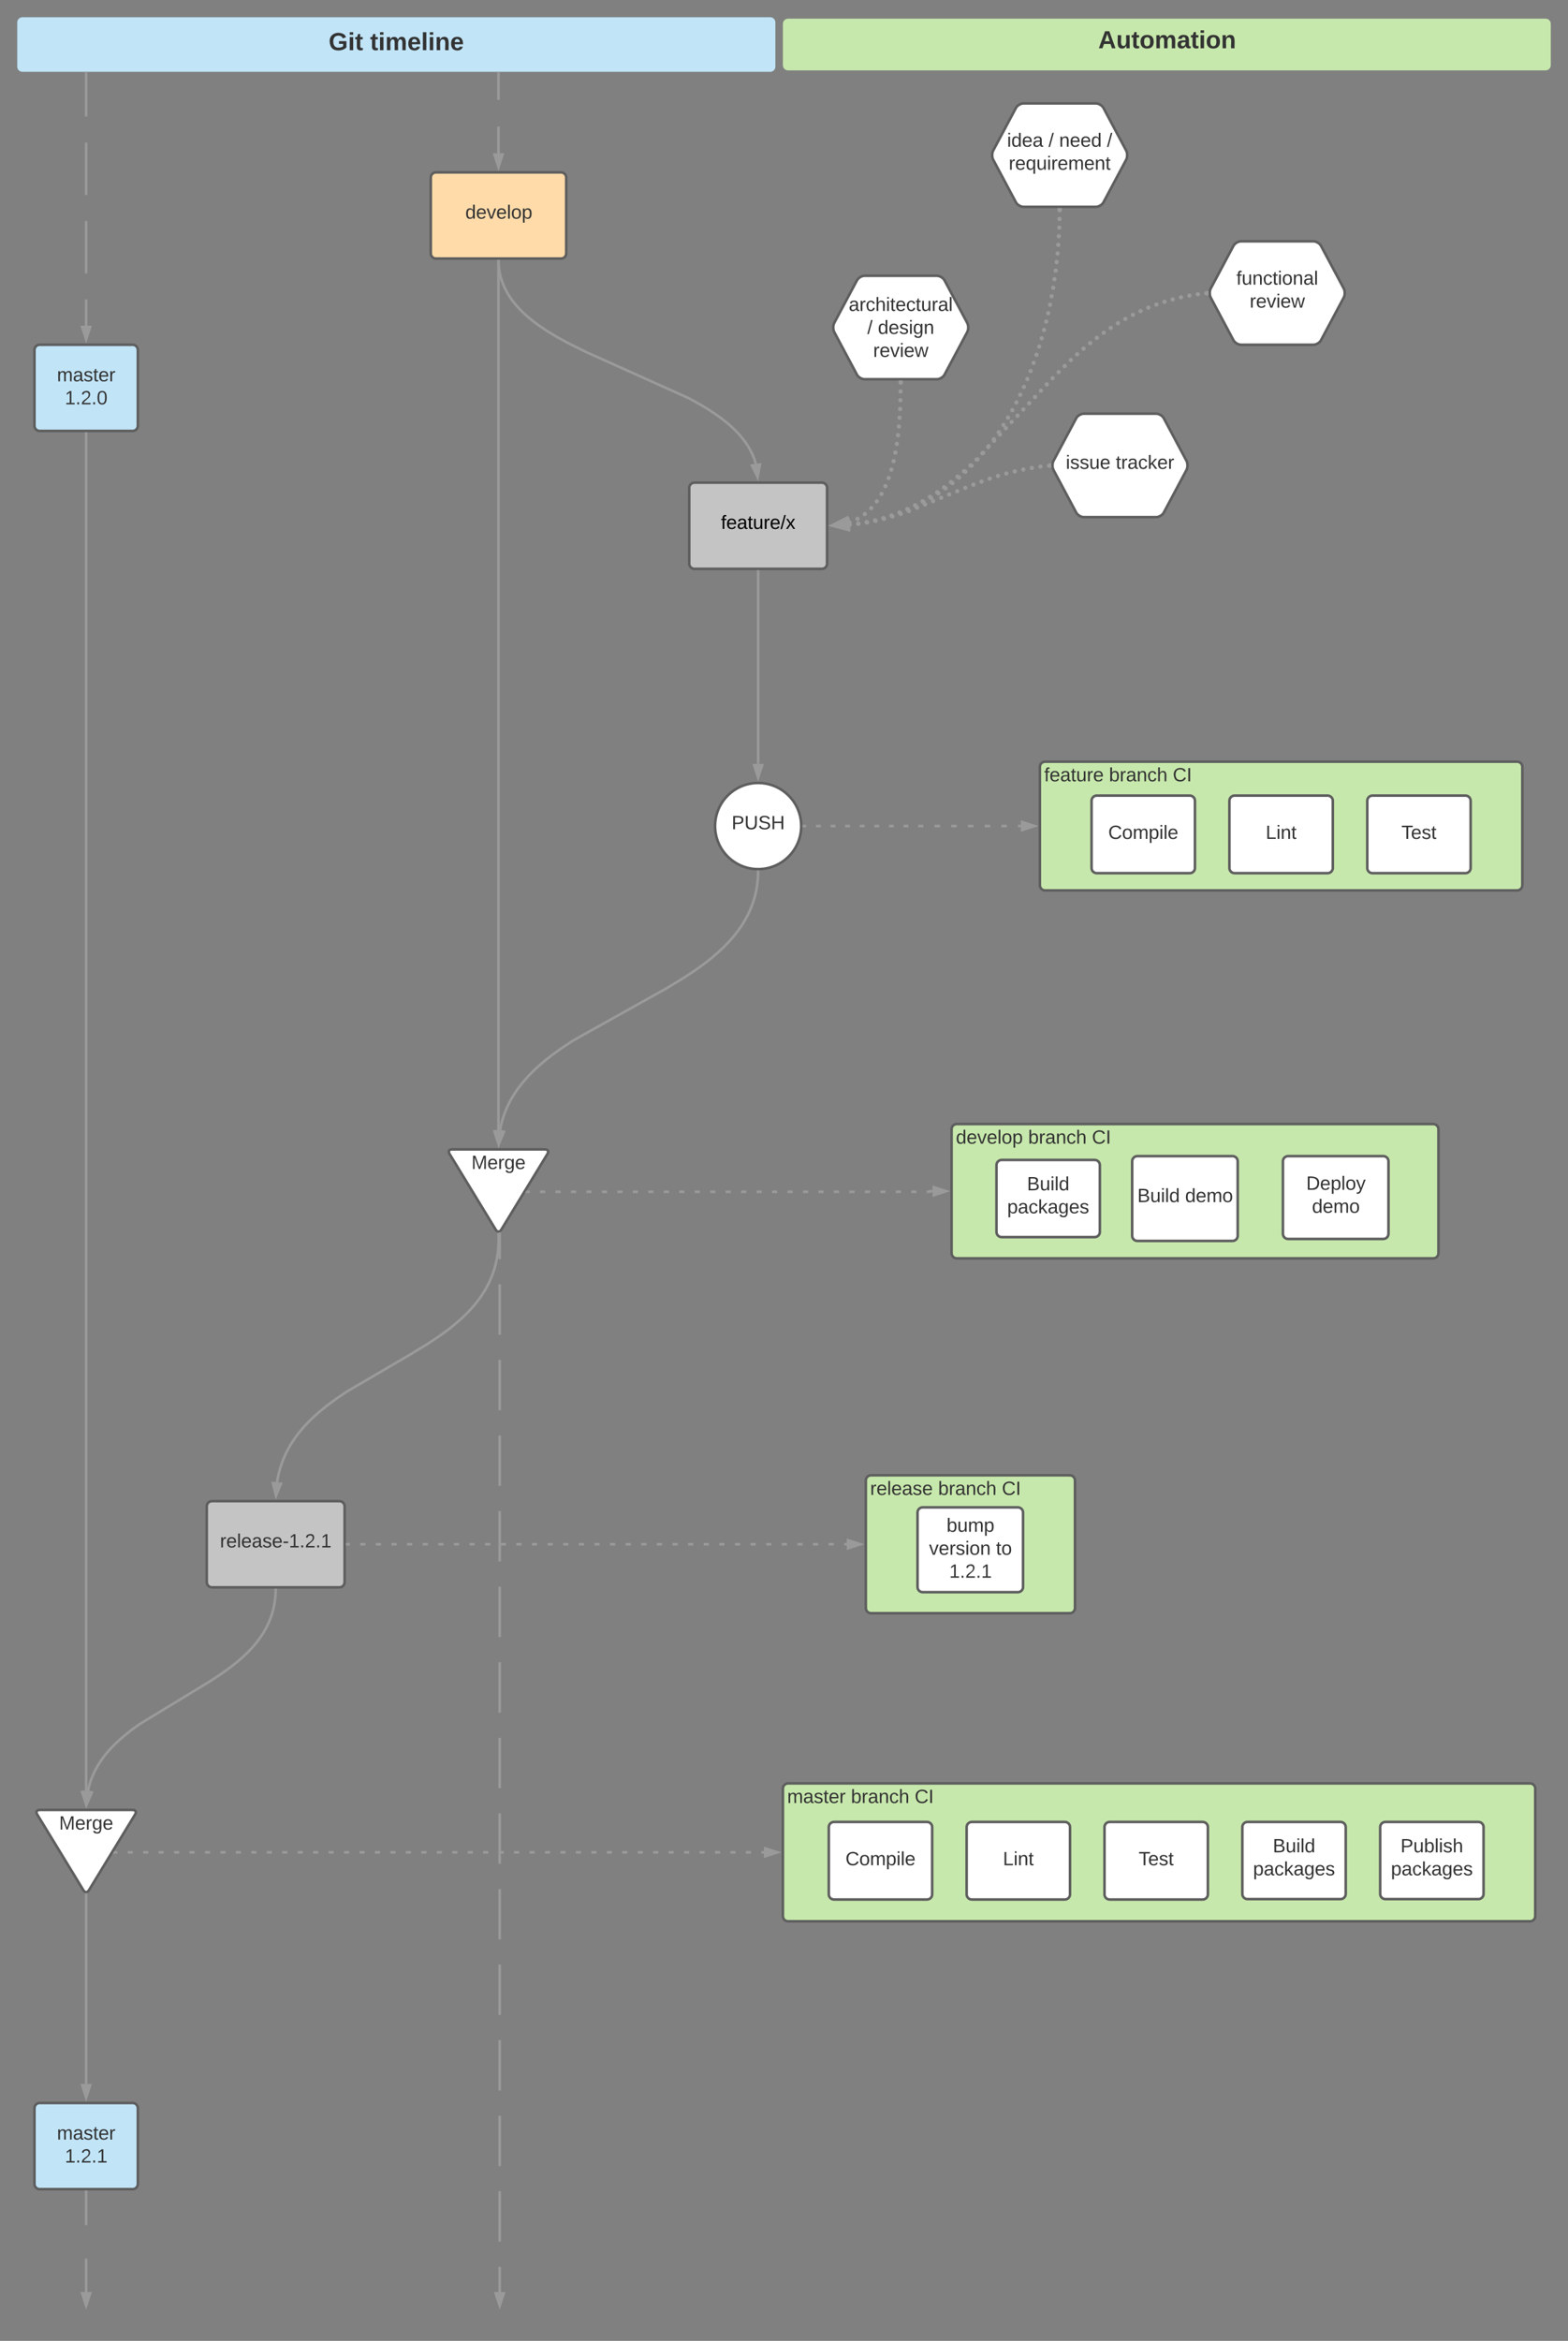 <svg xmlns="http://www.w3.org/2000/svg" xmlns:xlink="http://www.w3.org/1999/xlink" xmlns:lucid="lucid" width="1820" height="2716"><rect width="100%" height="100%" fill="#808080" stroke="none"/><g transform="translate(0 -20)" lucid:page-tab-id="0_0"><path d="M800 586c0-3.3 2.7-6 6-6h148c3.3 0 6 2.7 6 6v88c0 3.3-2.7 6-6 6H806c-3.3 0-6-2.7-6-6z" stroke="#5e5e5e" stroke-width="3" fill="#e5e5e5" fill-opacity=".67"/><use xlink:href="#a" transform="matrix(1,0,0,1,805,585) translate(31.821 48.715)"/><path d="M930 978.43c0 27.62-22.4 50-50 50s-50-22.38-50-50c0-27.6 22.4-50 50-50s50 22.4 50 50z" stroke="#5e5e5e" stroke-width="3" fill="#fff"/><use xlink:href="#b" transform="matrix(1,0,0,1,835,933.434) translate(14.198 48.715)"/><path d="M1207 909.77c0-3.32 2.68-6 6-6h548c3.3 0 6 2.68 6 6v137.33c0 3.3-2.7 6-6 6h-548c-3.32 0-6-2.7-6-6z" stroke="#5e5e5e" stroke-width="3" fill="#c7e8ac"/><use xlink:href="#c" transform="matrix(1,0,0,1,1211.998,908.768) translate(0 17.778)"/><use xlink:href="#d" transform="matrix(1,0,0,1,1211.998,908.768) translate(75.247 17.778)"/><use xlink:href="#e" transform="matrix(1,0,0,1,1211.998,908.768) translate(149.259 17.778)"/><path d="M1267 949.1c0-3.3 2.68-6 6-6h108c3.3 0 6 2.7 6 6v78c0 3.3-2.7 6-6 6h-108c-3.32 0-6-2.7-6-6z" stroke="#5e5e5e" stroke-width="3" fill="#fff"/><use xlink:href="#f" transform="matrix(1,0,0,1,1271.998,948.101) translate(14.383 45.278)"/><path d="M1427 949.1c0-3.3 2.68-6 6-6h108c3.3 0 6 2.7 6 6v78c0 3.3-2.7 6-6 6h-108c-3.32 0-6-2.7-6-6z" stroke="#5e5e5e" stroke-width="3" fill="#fff"/><use xlink:href="#g" transform="matrix(1,0,0,1,1431.998,948.101) translate(37.13 45.278)"/><path d="M1587 949.1c0-3.3 2.68-6 6-6h108c3.3 0 6 2.7 6 6v78c0 3.3-2.7 6-6 6h-108c-3.32 0-6-2.7-6-6z" stroke="#5e5e5e" stroke-width="3" fill="#fff"/><use xlink:href="#h" transform="matrix(1,0,0,1,1591.998,948.101) translate(34.66 45.278)"/><path d="M880 683v223.3" stroke="#9a9a9a" stroke-width="3" fill="none"/><path d="M881.5 683.04h-3v-1.54h3z" fill="#9a9a9a"/><path d="M880 922.08l-4.64-14.27h9.28z" stroke="#9a9a9a" stroke-width="3" fill="#9a9a9a"/><path d="M933 978.43h2.82m11.3 0h5.64m11.3 0h5.64m11.3 0h5.64m11.3 0h5.63m11.3 0h5.64m11.3 0h5.65m11.3 0h5.64m11.28 0h6.05m12.93 0h6.47m12.93 0h6.46m12.94 0h6.46m12.93 0h6.47m12.93 0h6.46m12.94 0h3.24" stroke="#9a9a9a" stroke-width="3" fill="none"/><path d="M933.04 979.93h-1.6l.06-1.48-.05-1.52h1.6z" fill="#9a9a9a"/><path d="M1200.64 978.43l-14.26 4.64v-9.27z" stroke="#9a9a9a" stroke-width="3" fill="#9a9a9a"/><path d="M500 226c0-3.3 2.7-6 6-6h145.23c3.3 0 6 2.7 6 6v88c0 3.3-2.7 6-6 6H506c-3.3 0-6-2.7-6-6z" stroke="#5e5e5e" stroke-width="3" fill="#ffdba9"/><use xlink:href="#i" transform="matrix(1,0,0,1,505,225) translate(35.142 48.715)"/><path d="M521.74 1358.72c-1.73-2.83-.44-5.12 2.87-5.12h108c3.33 0 4.62 2.3 2.9 5.12l-53.76 88.15c-1.73 2.83-4.52 2.83-6.25 0z" stroke="#5e5e5e" stroke-width="3" fill="#fff"/><use xlink:href="#j" transform="matrix(1,0,0,1,523.614,1358.596) translate(23.585 17.778)"/><path d="M40 426c0-3.3 2.7-6 6-6h108c3.3 0 6 2.7 6 6v88c0 3.3-2.7 6-6 6H46c-3.3 0-6-2.7-6-6z" stroke="#5e5e5e" stroke-width="3" fill="#c1e4f7"/><use xlink:href="#k" transform="matrix(1,0,0,1,45,425) translate(21.111 37.465)"/><use xlink:href="#l" transform="matrix(1,0,0,1,45,425) translate(30.309 64.132)"/><path d="M43.12 2125.12c-1.72-2.83-.43-5.12 2.88-5.12h108c3.3 0 4.6 2.3 2.88 5.12l-53.76 88.16c-1.72 2.83-4.52 2.83-6.24 0z" stroke="#5e5e5e" stroke-width="3" fill="#fff"/><use xlink:href="#j" transform="matrix(1,0,0,1,45,2125) translate(23.585 17.778)"/><path d="M1104.52 1330.2c0-3.32 2.7-6 6-6h553.1c3.32 0 6 2.68 6 6V1474c0 3.3-2.68 6-6 6h-553.1c-3.3 0-6-2.7-6-6z" stroke="#5e5e5e" stroke-width="3" fill="#c7e8ac"/><use xlink:href="#m" transform="matrix(1,0,0,1,1109.52,1329.194) translate(0 17.778)"/><use xlink:href="#n" transform="matrix(1,0,0,1,1109.52,1329.194) translate(83.889 17.778)"/><use xlink:href="#o" transform="matrix(1,0,0,1,1109.52,1329.194) translate(157.901 17.778)"/><path d="M1314.13 1367.4c0-3.32 2.68-6 6-6h110.5c3.3 0 6 2.68 6 6v86.4c0 3.3-2.7 6-6 6h-110.5c-3.32 0-6-2.7-6-6z" stroke="#5e5e5e" stroke-width="3" fill="#fff"/><use xlink:href="#p" transform="matrix(1,0,0,1,1319.127,1366.398) translate(1.037 48.372)"/><use xlink:href="#q" transform="matrix(1,0,0,1,1319.127,1366.398) translate(56.469 48.372)"/><path d="M1489.12 1367.4c0-3.32 2.68-6 6-6h110.5c3.3 0 6 2.68 6 6v84.1c0 3.3-2.7 6-6 6h-110.5c-3.32 0-6-2.7-6-6z" stroke="#5e5e5e" stroke-width="3" fill="#fff"/><use xlink:href="#r" transform="matrix(1,0,0,1,1494.115,1366.398) translate(21.994 34.09)"/><use xlink:href="#s" transform="matrix(1,0,0,1,1494.115,1366.398) translate(28.753 60.757)"/><path d="M611.87 1402.8h3m11.96 0h6m11.96 0h5.97m11.97 0h5.98m11.97 0h5.98m11.97 0h5.98m11.97 0h6m11.96 0h5.98m11.97 0h6m11.96 0h6m11.96 0h5.98m11.97 0h6m11.95 0h6m11.96 0h5.98m11.97 0h6m11.96 0h5.97m11.97 0h5.98m11.97 0h5.98m11.97 0h5.98m11.97 0h6m11.95 0h6m11.96 0h6m11.96 0h6m11.96 0h5.98m11.97 0h5.98m11.97 0h6m11.96 0h3l.24-.1.1-.25.1-.25.25-.1h3.03" stroke="#9a9a9a" stroke-width="3" fill="none"/><path d="M611.9 1404.3h-2.44l1.83-3h.6z" fill="#9a9a9a"/><path d="M1098.17 1402.1l-14.27 4.63v-9.27z" stroke="#9a9a9a" stroke-width="3" fill="#9a9a9a"/><path d="M908.73 2095.2c0-3.3 2.68-6 6-6H1776c3.3 0 6 2.7 6 6v148c0 3.3-2.7 6-6 6H914.72c-3.32 0-6-2.7-6-6z" stroke="#5e5e5e" stroke-width="3" fill="#c7e8ac"/><use xlink:href="#t" transform="matrix(1,0,0,1,913.728,2094.2) translate(0 17.778)"/><use xlink:href="#n" transform="matrix(1,0,0,1,913.728,2094.2) translate(73.951 17.778)"/><use xlink:href="#o" transform="matrix(1,0,0,1,913.728,2094.2) translate(147.963 17.778)"/><path d="M1442 2139.93c0-3.3 2.67-6 6-6h108c3.3 0 6 2.7 6 6v77.54c0 3.3-2.7 6-6 6h-108c-3.33 0-6-2.7-6-6z" stroke="#5e5e5e" stroke-width="3" fill="#fff"/><use xlink:href="#u" transform="matrix(1,0,0,1,1446.986,2138.933) translate(30.37 30.278)"/><use xlink:href="#v" transform="matrix(1,0,0,1,1446.986,2138.933) translate(7.469 56.944)"/><path d="M1602 2139.93c0-3.3 2.67-6 6-6h108c3.3 0 6 2.7 6 6v77.54c0 3.3-2.7 6-6 6h-108c-3.33 0-6-2.7-6-6z" stroke="#5e5e5e" stroke-width="3" fill="#fff"/><use xlink:href="#w" transform="matrix(1,0,0,1,1606.986,2138.933) translate(18.642 30.278)"/><use xlink:href="#v" transform="matrix(1,0,0,1,1606.986,2138.933) translate(7.469 56.944)"/><path d="M1431.68 305.3c1.56-2.93 5.5-5.3 8.82-5.3h84c3.3 0 7.26 2.37 8.82 5.3l26.36 49.4c1.56 2.93 1.56 7.67 0 10.6l-26.36 49.4c-1.56 2.93-5.5 5.3-8.82 5.3h-84c-3.3 0-7.26-2.37-8.82-5.3l-26.36-49.4c-1.56-2.93-1.56-7.67 0-10.6z" stroke="#5e5e5e" stroke-width="3" fill="#fff"/><use xlink:href="#x" transform="matrix(1,0,0,1,1407.5,305) translate(27.536 45.278)"/><use xlink:href="#y" transform="matrix(1,0,0,1,1407.5,305) translate(42.999 71.944)"/><path d="M994.68 345.3c1.56-2.93 5.5-5.3 8.82-5.3h84c3.3 0 7.26 2.37 8.82 5.3l26.36 49.4c1.56 2.93 1.56 7.67 0 10.6l-26.36 49.4c-1.56 2.93-5.5 5.3-8.82 5.3h-84c-3.3 0-7.26-2.37-8.82-5.3l-26.36-49.4c-1.56-2.93-1.56-7.67 0-10.6z" stroke="#5e5e5e" stroke-width="3" fill="#fff"/><use xlink:href="#z" transform="matrix(1,0,0,1,970.5,345) translate(14.635 35.788)"/><use xlink:href="#A" transform="matrix(1,0,0,1,970.5,345) translate(36.147 62.454)"/><use xlink:href="#B" transform="matrix(1,0,0,1,970.5,345) translate(48.493 62.454)"/><use xlink:href="#y" transform="matrix(1,0,0,1,970.5,345) translate(42.999 89.121)"/><path d="M1249.18 505.3c1.56-2.93 5.5-5.3 8.82-5.3h84c3.3 0 7.26 2.37 8.82 5.3l26.36 49.4c1.56 2.93 1.56 7.67 0 10.6l-26.36 49.4c-1.56 2.93-5.5 5.3-8.82 5.3h-84c-3.3 0-7.26-2.37-8.82-5.3l-26.36-49.4c-1.56-2.93-1.56-7.67 0-10.6z" stroke="#5e5e5e" stroke-width="3" fill="#fff"/><use xlink:href="#C" transform="matrix(1,0,0,1,1225,505) translate(12.135 59.028)"/><use xlink:href="#D" transform="matrix(1,0,0,1,1225,505) translate(70.098 59.028)"/><path d="M1179.18 145.3c1.56-2.93 5.5-5.3 8.82-5.3h84c3.3 0 7.26 2.37 8.82 5.3l26.36 49.4c1.56 2.93 1.56 7.67 0 10.6l-26.36 49.4c-1.56 2.93-5.5 5.3-8.82 5.3h-84c-3.3 0-7.26-2.37-8.82-5.3l-26.36-49.4c-1.56-2.93-1.56-7.67 0-10.6z" stroke="#5e5e5e" stroke-width="3" fill="#fff"/><use xlink:href="#E" transform="matrix(1,0,0,1,1155,145) translate(13.925 45.278)"/><use xlink:href="#A" transform="matrix(1,0,0,1,1155,145) translate(62.011 45.278)"/><use xlink:href="#F" transform="matrix(1,0,0,1,1155,145) translate(74.357 45.278)"/><use xlink:href="#G" transform="matrix(1,0,0,1,1155,145) translate(129.912 45.278)"/><use xlink:href="#H" transform="matrix(1,0,0,1,1155,145) translate(15.869 71.944)"/><path d="M20 46c0-3.3 2.7-6 6-6h868c3.3 0 6 2.7 6 6v51.33c0 3.32-2.7 6-6 6H26c-3.3 0-6-2.68-6-6z" stroke="#000" stroke-opacity="0" stroke-width="3" fill="#c1e4f7"/><use xlink:href="#I" transform="matrix(1,0,0,1,25,45) translate(356.478 33.236)"/><use xlink:href="#J" transform="matrix(1,0,0,1,25,45) translate(404.546 33.236)"/><path d="M578.6 104.83v31.02m0 31v31.03" stroke="#9a9a9a" stroke-width="3" fill="none"/><path d="M580.1 104.87h-3v-1.54h3z" fill="#9a9a9a"/><path d="M578.6 213.65L574 199.38h9.27z" stroke="#9a9a9a" stroke-width="3" fill="#9a9a9a"/><path d="M100 104.83v50.34m0 30.34v60.7m0 30.33v60.67m0 30.34v30.34" stroke="#9a9a9a" stroke-width="3" fill="none"/><path d="M101.5 104.87h-3v-1.54h3z" fill="#9a9a9a"/><path d="M100 413.64l-4.64-14.26h9.28z" stroke="#9a9a9a" stroke-width="3" fill="#9a9a9a"/><path d="M1232.45 264c0 1.4-1.12 2.5-2.5 2.5s-2.5-1.1-2.5-2.5c0-1.38 1.12-2.5 2.5-2.5s2.5 1.12 2.5 2.5zm-.2 10.03c0 1.38-1.13 2.5-2.5 2.5-1.4 0-2.5-1.12-2.5-2.5s1.1-2.5 2.5-2.5c1.37 0 2.5 1.12 2.5 2.5zm-.22 10.03c0 1.38-1.12 2.5-2.5 2.5s-2.5-1.12-2.5-2.5 1.12-2.5 2.5-2.5 2.5 1.12 2.5 2.5zm-.56 10c0 1.4-1.12 2.5-2.5 2.5s-2.5-1.1-2.5-2.5c0-1.37 1.12-2.5 2.5-2.5s2.5 1.13 2.5 2.5zm-.63 10.02c0 1.38-1.12 2.5-2.5 2.5s-2.5-1.12-2.5-2.5 1.12-2.5 2.5-2.5 2.5 1.12 2.5 2.5zm-.82 10c0 1.37-1.12 2.5-2.5 2.5s-2.5-1.13-2.5-2.5c0-1.4 1.12-2.5 2.5-2.5s2.5 1.1 2.5 2.5zm-1.04 9.97c0 1.38-1.12 2.5-2.5 2.5s-2.5-1.12-2.5-2.5c0-1.4 1.12-2.5 2.5-2.5s2.5 1.1 2.5 2.5zm-1.1 9.96c0 1.4-1.1 2.5-2.5 2.5-1.37 0-2.5-1.1-2.5-2.5 0-1.37 1.13-2.5 2.5-2.5 1.4 0 2.5 1.13 2.5 2.5zm-1.46 9.94c0 1.38-1.12 2.5-2.5 2.5s-2.5-1.12-2.5-2.5c0-1.4 1.12-2.5 2.5-2.5s2.5 1.1 2.5 2.5zm-1.46 9.92c0 1.38-1.12 2.5-2.5 2.5s-2.5-1.12-2.5-2.5 1.12-2.5 2.5-2.5 2.5 1.12 2.5 2.5zm-1.8 9.86c0 1.38-1.13 2.5-2.5 2.5-1.4 0-2.5-1.12-2.5-2.5s1.1-2.5 2.5-2.5c1.37 0 2.5 1.12 2.5 2.5zm-1.9 9.85c0 1.38-1.1 2.5-2.5 2.5-1.37 0-2.5-1.12-2.5-2.5s1.13-2.5 2.5-2.5c1.4 0 2.5 1.12 2.5 2.5zm-2.13 9.8c0 1.38-1.12 2.5-2.5 2.5s-2.5-1.12-2.5-2.5c0-1.4 1.12-2.5 2.5-2.5s2.5 1.1 2.5 2.5zm-2.3 9.76c0 1.38-1.1 2.5-2.5 2.5-1.37 0-2.5-1.12-2.5-2.5s1.13-2.5 2.5-2.5c1.4 0 2.5 1.12 2.5 2.5zm-2.5 9.7c0 1.4-1.12 2.5-2.5 2.5s-2.5-1.1-2.5-2.5c0-1.37 1.12-2.5 2.5-2.5s2.5 1.13 2.5 2.5zm-2.7 9.67c0 1.38-1.12 2.5-2.5 2.5s-2.5-1.12-2.5-2.5c0-1.4 1.12-2.5 2.5-2.5s2.5 1.1 2.5 2.5zm-2.92 9.6c0 1.37-1.1 2.5-2.5 2.5-1.37 0-2.5-1.13-2.5-2.5 0-1.4 1.13-2.5 2.5-2.5 1.4 0 2.5 1.1 2.5 2.5zm-3.1 9.53c0 1.38-1.1 2.5-2.5 2.5-1.37 0-2.5-1.12-2.5-2.5 0-1.4 1.13-2.5 2.5-2.5 1.4 0 2.5 1.1 2.5 2.5zm-3.35 9.44c0 1.38-1.12 2.5-2.5 2.5s-2.5-1.12-2.5-2.5 1.12-2.5 2.5-2.5 2.5 1.12 2.5 2.5zm-3.5 9.4c0 1.38-1.12 2.5-2.5 2.5s-2.5-1.12-2.5-2.5 1.12-2.5 2.5-2.5 2.5 1.12 2.5 2.5zm-3.84 9.26c0 1.38-1.1 2.5-2.5 2.5-1.37 0-2.5-1.12-2.5-2.5s1.13-2.5 2.5-2.5c1.4 0 2.5 1.12 2.5 2.5zm-3.95 9.22c0 1.38-1.12 2.5-2.5 2.5s-2.5-1.12-2.5-2.5c0-1.4 1.12-2.5 2.5-2.5s2.5 1.1 2.5 2.5zm-4.27 9.07c0 1.38-1.12 2.5-2.5 2.5s-2.5-1.12-2.5-2.5 1.12-2.5 2.5-2.5 2.5 1.12 2.5 2.5zm-4.5 8.96c0 1.38-1.1 2.5-2.5 2.5-1.38 0-2.5-1.12-2.5-2.5s1.12-2.5 2.5-2.5c1.4 0 2.5 1.12 2.5 2.5zm-4.68 8.87c0 1.38-1.12 2.5-2.5 2.5s-2.5-1.12-2.5-2.5 1.12-2.5 2.5-2.5 2.5 1.12 2.5 2.5zm-5 8.7c0 1.37-1.13 2.5-2.5 2.5-1.4 0-2.5-1.13-2.5-2.5 0-1.4 1.1-2.5 2.5-2.5 1.37 0 2.5 1.1 2.5 2.5zm-5.26 8.53c0 1.38-1.12 2.5-2.5 2.5s-2.5-1.12-2.5-2.5c0-1.4 1.12-2.5 2.5-2.5s2.5 1.1 2.5 2.5zm-5.5 8.4c0 1.37-1.1 2.5-2.5 2.5-1.37 0-2.5-1.13-2.5-2.5 0-1.4 1.13-2.5 2.5-2.5 1.4 0 2.5 1.1 2.5 2.5zm-5.72 8.22c0 1.38-1.12 2.5-2.5 2.5s-2.5-1.12-2.5-2.5 1.12-2.5 2.5-2.5 2.5 1.12 2.5 2.5zm-6.06 8c0 1.37-1.12 2.5-2.5 2.5s-2.5-1.13-2.5-2.5c0-1.4 1.12-2.5 2.5-2.5s2.5 1.1 2.5 2.5zm-6.33 7.76c0 1.4-1.12 2.5-2.5 2.5s-2.5-1.1-2.5-2.5c0-1.38 1.12-2.5 2.5-2.5s2.5 1.12 2.5 2.5zm-6.6 7.56c0 1.38-1.1 2.5-2.5 2.5-1.38 0-2.5-1.12-2.5-2.5s1.12-2.5 2.5-2.5c1.4 0 2.5 1.12 2.5 2.5zm-6.86 7.3c0 1.4-1.12 2.5-2.5 2.5s-2.5-1.1-2.5-2.5c0-1.38 1.12-2.5 2.5-2.5s2.5 1.12 2.5 2.5zm-7.14 7.04c0 1.38-1.12 2.5-2.5 2.5s-2.5-1.12-2.5-2.5 1.12-2.5 2.5-2.5 2.5 1.12 2.5 2.5zm-7.42 6.75c0 1.4-1.1 2.5-2.5 2.5-1.37 0-2.5-1.1-2.5-2.5 0-1.37 1.13-2.5 2.5-2.5 1.4 0 2.5 1.13 2.5 2.5zm-7.68 6.44c0 1.38-1.12 2.5-2.5 2.5s-2.5-1.12-2.5-2.5 1.12-2.5 2.5-2.5 2.5 1.12 2.5 2.5zm-7.96 6.1c0 1.38-1.12 2.5-2.5 2.5s-2.5-1.12-2.5-2.5 1.12-2.5 2.5-2.5 2.5 1.12 2.5 2.5zm-8.2 5.75c0 1.37-1.13 2.5-2.5 2.5-1.4 0-2.5-1.13-2.5-2.5 0-1.4 1.1-2.5 2.5-2.5 1.37 0 2.5 1.1 2.5 2.5zm-8.47 5.37c0 1.38-1.13 2.5-2.5 2.5-1.4 0-2.5-1.12-2.5-2.5s1.1-2.5 2.5-2.5c1.37 0 2.5 1.12 2.5 2.5zm-8.7 5c0 1.38-1.12 2.5-2.5 2.5-1.4 0-2.5-1.12-2.5-2.5s1.1-2.5 2.5-2.5c1.38 0 2.5 1.12 2.5 2.5zm-8.92 4.6c0 1.38-1.1 2.5-2.5 2.5-1.38 0-2.5-1.12-2.5-2.5s1.12-2.5 2.5-2.5c1.4 0 2.5 1.12 2.5 2.5zm-9.1 4.2c0 1.37-1.12 2.5-2.5 2.5-1.4 0-2.5-1.13-2.5-2.5 0-1.4 1.1-2.5 2.5-2.5 1.38 0 2.5 1.1 2.5 2.5zm-9.3 3.75c0 1.38-1.12 2.5-2.5 2.5s-2.5-1.12-2.5-2.5 1.12-2.5 2.5-2.5 2.5 1.12 2.5 2.5zm-9.45 3.34c0 1.38-1.12 2.5-2.5 2.5s-2.5-1.12-2.5-2.5 1.12-2.5 2.5-2.5 2.5 1.12 2.5 2.5zm-9.6 2.9c0 1.37-1.13 2.5-2.5 2.5-1.4 0-2.5-1.13-2.5-2.5 0-1.4 1.1-2.5 2.5-2.5 1.37 0 2.5 1.1 2.5 2.5zm-9.73 2.43c0 1.37-1.12 2.5-2.5 2.5s-2.5-1.13-2.5-2.5c0-1.4 1.12-2.5 2.5-2.5s2.5 1.1 2.5 2.5zm-9.83 2c0 1.4-1.12 2.5-2.5 2.5s-2.5-1.1-2.5-2.5c0-1.37 1.12-2.5 2.5-2.5s2.5 1.13 2.5 2.5zm-9.9 1.6c0 1.38-1.1 2.5-2.5 2.5-1.38 0-2.5-1.12-2.5-2.5s1.12-2.5 2.5-2.5c1.4 0 2.5 1.12 2.5 2.5z" fill="#9a9a9a"/><path d="M1232.45 264.12l-5-.1.05-2.52h5z" fill="#9a9a9a"/><path d="M969.58 629.6l14.02-5.33.46 9.26z" stroke="#9a9a9a" stroke-width="5" fill="#9a9a9a"/><path d="M1047.95 464c0 1.38-1.12 2.5-2.5 2.5s-2.5-1.12-2.5-2.5 1.12-2.5 2.5-2.5 2.5 1.12 2.5 2.5zm-.2 10.18c0 1.38-1.1 2.5-2.5 2.5-1.37 0-2.5-1.12-2.5-2.5s1.13-2.5 2.5-2.5c1.4 0 2.5 1.12 2.5 2.5zm-.2 10.18c0 1.38-1.1 2.5-2.5 2.5-1.37 0-2.5-1.12-2.5-2.5s1.13-2.5 2.5-2.5c1.4 0 2.5 1.12 2.5 2.5zm-.3 10.17c0 1.38-1.12 2.5-2.5 2.5s-2.5-1.12-2.5-2.5 1.12-2.5 2.5-2.5 2.5 1.12 2.5 2.5zm-.63 10.16c0 1.37-1.12 2.5-2.5 2.5s-2.5-1.13-2.5-2.5c0-1.4 1.12-2.5 2.5-2.5s2.5 1.1 2.5 2.5zm-.74 10.14c0 1.38-1.12 2.5-2.5 2.5s-2.5-1.12-2.5-2.5 1.12-2.5 2.5-2.5 2.5 1.12 2.5 2.5zm-1.06 10.13c0 1.38-1.12 2.5-2.5 2.5s-2.5-1.12-2.5-2.5 1.12-2.5 2.5-2.5 2.5 1.12 2.5 2.5zm-1.36 10.1c0 1.37-1.12 2.5-2.5 2.5s-2.5-1.13-2.5-2.5c0-1.4 1.12-2.5 2.5-2.5s2.5 1.1 2.5 2.5zm-1.7 10.02c0 1.37-1.1 2.5-2.5 2.5-1.37 0-2.5-1.13-2.5-2.5 0-1.4 1.13-2.5 2.5-2.5 1.4 0 2.5 1.1 2.5 2.5zm-2.08 9.95c0 1.38-1.12 2.5-2.5 2.5s-2.5-1.12-2.5-2.5 1.12-2.5 2.5-2.5 2.5 1.12 2.5 2.5zm-2.56 9.85c0 1.4-1.1 2.5-2.5 2.5-1.38 0-2.5-1.1-2.5-2.5 0-1.38 1.12-2.5 2.5-2.5 1.4 0 2.5 1.12 2.5 2.5zm-3.12 9.7c0 1.37-1.12 2.5-2.5 2.5s-2.5-1.13-2.5-2.5c0-1.4 1.12-2.5 2.5-2.5s2.5 1.1 2.5 2.5zm-3.77 9.45c0 1.38-1.12 2.5-2.5 2.5s-2.5-1.12-2.5-2.5c0-1.4 1.12-2.5 2.5-2.5s2.5 1.1 2.5 2.5zm-4.57 9.1c0 1.37-1.12 2.5-2.5 2.5s-2.5-1.13-2.5-2.5c0-1.4 1.12-2.5 2.5-2.5s2.5 1.1 2.5 2.5zm-5.45 8.58c0 1.38-1.1 2.5-2.5 2.5-1.37 0-2.5-1.12-2.5-2.5s1.13-2.5 2.5-2.5c1.4 0 2.5 1.12 2.5 2.5zm-6.45 7.86c0 1.37-1.12 2.5-2.5 2.5s-2.5-1.13-2.5-2.5c0-1.4 1.12-2.5 2.5-2.5s2.5 1.1 2.5 2.5zm-7.5 6.84c0 1.38-1.13 2.5-2.5 2.5-1.4 0-2.5-1.12-2.5-2.5s1.1-2.5 2.5-2.5c1.37 0 2.5 1.12 2.5 2.5zm-8.5 5.57c0 1.4-1.13 2.5-2.5 2.5-1.4 0-2.5-1.1-2.5-2.5 0-1.37 1.1-2.5 2.5-2.5 1.37 0 2.5 1.13 2.5 2.5zm-9.32 4.12c0 1.38-1.12 2.5-2.5 2.5s-2.5-1.12-2.5-2.5 1.12-2.5 2.5-2.5 2.5 1.12 2.5 2.5z" fill="#9a9a9a"/><path d="M1047.95 464.1l-5-.08.05-2.52h5z" fill="#9a9a9a"/><path d="M969.5 628.73l13.35-6.82 1.46 9.17z" stroke="#9a9a9a" stroke-width="5" fill="#9a9a9a"/><path d="M1402.7 360.28c0 1.38-1.1 2.5-2.5 2.5-1.37 0-2.5-1.12-2.5-2.5s1.13-2.5 2.5-2.5c1.4 0 2.5 1.12 2.5 2.5zm-9.86 1.16c0 1.4-1.12 2.5-2.5 2.5s-2.5-1.1-2.5-2.5c0-1.38 1.12-2.5 2.5-2.5s2.5 1.12 2.5 2.5zm-9.8 1.57c0 1.4-1.13 2.5-2.5 2.5-1.4 0-2.5-1.1-2.5-2.5 0-1.37 1.1-2.5 2.5-2.5 1.37 0 2.5 1.13 2.5 2.5zm-9.74 1.98c0 1.38-1.12 2.5-2.5 2.5s-2.5-1.12-2.5-2.5 1.12-2.5 2.5-2.5 2.5 1.12 2.5 2.5zm-9.65 2.37c0 1.4-1.12 2.5-2.5 2.5s-2.5-1.1-2.5-2.5c0-1.38 1.12-2.5 2.5-2.5s2.5 1.12 2.5 2.5zm-9.53 2.8c0 1.37-1.12 2.5-2.5 2.5s-2.5-1.13-2.5-2.5c0-1.4 1.12-2.5 2.5-2.5s2.5 1.1 2.5 2.5zm-9.4 3.2c0 1.37-1.13 2.5-2.5 2.5-1.4 0-2.5-1.13-2.5-2.5 0-1.4 1.1-2.5 2.5-2.5 1.37 0 2.5 1.1 2.5 2.5zm-9.27 3.58c0 1.38-1.12 2.5-2.5 2.5s-2.5-1.12-2.5-2.5 1.12-2.5 2.5-2.5 2.5 1.12 2.5 2.5zm-9.1 3.98c0 1.4-1.12 2.5-2.5 2.5s-2.5-1.1-2.5-2.5c0-1.37 1.12-2.5 2.5-2.5s2.5 1.13 2.5 2.5zm-8.93 4.37c0 1.38-1.12 2.5-2.5 2.5s-2.5-1.12-2.5-2.5 1.12-2.5 2.5-2.5 2.5 1.12 2.5 2.5zm-8.75 4.7c0 1.38-1.12 2.5-2.5 2.5s-2.5-1.12-2.5-2.5 1.12-2.5 2.5-2.5 2.5 1.12 2.5 2.5zm-8.57 5.04c0 1.4-1.1 2.5-2.5 2.5-1.38 0-2.5-1.1-2.5-2.5 0-1.37 1.12-2.5 2.5-2.5 1.4 0 2.5 1.13 2.5 2.5zm-8.35 5.38c0 1.38-1.12 2.5-2.5 2.5s-2.5-1.12-2.5-2.5 1.12-2.5 2.5-2.5 2.5 1.12 2.5 2.5zm-8.15 5.68c0 1.38-1.12 2.5-2.5 2.5s-2.5-1.12-2.5-2.5 1.12-2.5 2.5-2.5 2.5 1.12 2.5 2.5zm-7.97 5.93c0 1.37-1.12 2.5-2.5 2.5s-2.5-1.13-2.5-2.5c0-1.4 1.12-2.5 2.5-2.5s2.5 1.1 2.5 2.5zm-7.82 6.12c0 1.38-1.1 2.5-2.5 2.5-1.37 0-2.5-1.12-2.5-2.5s1.13-2.5 2.5-2.5c1.4 0 2.5 1.12 2.5 2.5zm-7.6 6.38c0 1.38-1.12 2.5-2.5 2.5s-2.5-1.12-2.5-2.5 1.12-2.5 2.5-2.5 2.5 1.12 2.5 2.5zm-7.44 6.6c0 1.37-1.12 2.5-2.5 2.5s-2.5-1.13-2.5-2.5c0-1.4 1.12-2.5 2.5-2.5s2.5 1.1 2.5 2.5zm-7.34 6.68c0 1.38-1.12 2.5-2.5 2.5s-2.5-1.12-2.5-2.5 1.12-2.5 2.5-2.5 2.5 1.12 2.5 2.5zm-7.12 6.93c0 1.4-1.12 2.5-2.5 2.5s-2.5-1.1-2.5-2.5c0-1.37 1.12-2.5 2.5-2.5s2.5 1.13 2.5 2.5zm-7.04 7c0 1.4-1.12 2.5-2.5 2.5s-2.5-1.1-2.5-2.5c0-1.37 1.12-2.5 2.5-2.5s2.5 1.13 2.5 2.5zm-7 7.07c0 1.38-1.1 2.5-2.5 2.5-1.37 0-2.5-1.12-2.5-2.5s1.13-2.5 2.5-2.5c1.4 0 2.5 1.12 2.5 2.5zm-6.78 7.26c0 1.38-1.12 2.5-2.5 2.5s-2.5-1.12-2.5-2.5 1.12-2.5 2.5-2.5 2.5 1.12 2.5 2.5zm-6.8 7.25c0 1.38-1.1 2.5-2.5 2.5-1.37 0-2.5-1.12-2.5-2.5s1.13-2.5 2.5-2.5c1.4 0 2.5 1.12 2.5 2.5zm-6.78 7.26c0 1.38-1.12 2.5-2.5 2.5s-2.5-1.12-2.5-2.5 1.12-2.5 2.5-2.5 2.5 1.12 2.5 2.5zm-6.78 7.25c0 1.37-1.12 2.5-2.5 2.5-1.4 0-2.5-1.13-2.5-2.5 0-1.4 1.1-2.5 2.5-2.5 1.38 0 2.5 1.1 2.5 2.5zm-6.8 7.25c0 1.38-1.1 2.5-2.5 2.5-1.37 0-2.5-1.12-2.5-2.5s1.13-2.5 2.5-2.5c1.4 0 2.5 1.12 2.5 2.5zm-6.78 7.25c0 1.38-1.12 2.5-2.5 2.5s-2.5-1.12-2.5-2.5 1.12-2.5 2.5-2.5 2.5 1.12 2.5 2.5zm-6.8 7.26c0 1.38-1.1 2.5-2.5 2.5-1.37 0-2.5-1.12-2.5-2.5s1.13-2.5 2.5-2.5c1.4 0 2.5 1.12 2.5 2.5zm-6.78 7.25c0 1.4-1.1 2.5-2.5 2.5-1.38 0-2.5-1.1-2.5-2.5 0-1.37 1.12-2.5 2.5-2.5 1.4 0 2.5 1.13 2.5 2.5zm-6.78 7.27c0 1.38-1.12 2.5-2.5 2.5s-2.5-1.12-2.5-2.5 1.12-2.5 2.5-2.5 2.5 1.12 2.5 2.5zm-6.8 7.25c0 1.38-1.1 2.5-2.5 2.5-1.37 0-2.5-1.12-2.5-2.5s1.13-2.5 2.5-2.5c1.4 0 2.5 1.12 2.5 2.5zm-6.78 7.26c0 1.38-1.12 2.5-2.5 2.5s-2.5-1.12-2.5-2.5 1.12-2.5 2.5-2.5 2.5 1.12 2.5 2.5zm-6.8 7.25c0 1.38-1.1 2.5-2.5 2.5-1.37 0-2.5-1.12-2.5-2.5s1.13-2.5 2.5-2.5c1.4 0 2.5 1.12 2.5 2.5zm-6.77 7.26c0 1.37-1.12 2.5-2.5 2.5s-2.5-1.13-2.5-2.5c0-1.4 1.12-2.5 2.5-2.5s2.5 1.1 2.5 2.5zm-7.18 6.85c0 1.38-1.12 2.5-2.5 2.5s-2.5-1.12-2.5-2.5c0-1.4 1.12-2.5 2.5-2.5s2.5 1.1 2.5 2.5zm-7.34 6.7c0 1.37-1.1 2.5-2.5 2.5-1.37 0-2.5-1.13-2.5-2.5 0-1.4 1.13-2.5 2.5-2.5 1.4 0 2.5 1.1 2.5 2.5zm-7.58 6.4c0 1.4-1.12 2.5-2.5 2.5s-2.5-1.1-2.5-2.5c0-1.37 1.12-2.5 2.5-2.5s2.5 1.13 2.5 2.5zm-7.72 6.26c0 1.4-1.12 2.5-2.5 2.5s-2.5-1.1-2.5-2.5c0-1.37 1.12-2.5 2.5-2.5s2.5 1.13 2.5 2.5zm-7.9 6.03c0 1.4-1.12 2.5-2.5 2.5s-2.5-1.1-2.5-2.5c0-1.38 1.12-2.5 2.5-2.5s2.5 1.12 2.5 2.5zm-8.12 5.73c0 1.38-1.12 2.5-2.5 2.5s-2.5-1.12-2.5-2.5 1.12-2.5 2.5-2.5 2.5 1.12 2.5 2.5zm-8.33 5.4c0 1.38-1.12 2.5-2.5 2.5s-2.5-1.12-2.5-2.5 1.12-2.5 2.5-2.5 2.5 1.12 2.5 2.5zm-8.54 5.08c0 1.38-1.1 2.5-2.5 2.5-1.37 0-2.5-1.12-2.5-2.5s1.13-2.5 2.5-2.5c1.4 0 2.5 1.12 2.5 2.5zm-8.73 4.72c0 1.4-1.12 2.5-2.5 2.5s-2.5-1.1-2.5-2.5c0-1.38 1.12-2.5 2.5-2.5s2.5 1.12 2.5 2.5zm-8.93 4.35c0 1.4-1.12 2.5-2.5 2.5-1.4 0-2.5-1.1-2.5-2.5 0-1.37 1.1-2.5 2.5-2.5 1.38 0 2.5 1.13 2.5 2.5zm-9.13 3.94c0 1.38-1.1 2.5-2.5 2.5-1.37 0-2.5-1.12-2.5-2.5s1.13-2.5 2.5-2.5c1.4 0 2.5 1.12 2.5 2.5zm-9.3 3.47c0 1.4-1.1 2.5-2.5 2.5-1.38 0-2.5-1.1-2.5-2.5 0-1.37 1.12-2.5 2.5-2.5 1.4 0 2.5 1.13 2.5 2.5zm-9.46 3.04c0 1.38-1.1 2.5-2.5 2.5-1.38 0-2.5-1.12-2.5-2.5s1.12-2.5 2.5-2.5c1.4 0 2.5 1.12 2.5 2.5zm-9.6 2.6c0 1.37-1.1 2.5-2.5 2.5-1.37 0-2.5-1.13-2.5-2.5 0-1.4 1.13-2.5 2.5-2.5 1.4 0 2.5 1.1 2.5 2.5zm-9.7 2.12c0 1.38-1.1 2.5-2.5 2.5-1.37 0-2.5-1.12-2.5-2.5s1.13-2.5 2.5-2.5c1.4 0 2.5 1.12 2.5 2.5zm-9.78 1.7c0 1.37-1.1 2.5-2.5 2.5-1.38 0-2.5-1.13-2.5-2.5 0-1.4 1.12-2.5 2.5-2.5 1.4 0 2.5 1.1 2.5 2.5zm-9.85 1.24c0 1.38-1.1 2.5-2.5 2.5-1.37 0-2.5-1.12-2.5-2.5s1.13-2.5 2.5-2.5c1.4 0 2.5 1.12 2.5 2.5z" fill="#9a9a9a"/><path d="M1402.65 359.48l.28 3-2.5.3-.56-4.98 3.1-.35z" fill="#9a9a9a"/><path d="M969.58 629.58l14-5.38.5 9.26z" stroke="#9a9a9a" stroke-width="5" fill="#9a9a9a"/><path d="M1220.2 560.28c0 1.38-1.1 2.5-2.5 2.5-1.37 0-2.5-1.12-2.5-2.5s1.13-2.5 2.5-2.5c1.4 0 2.5 1.12 2.5 2.5zm-10.03 1.1c0 1.4-1.12 2.5-2.5 2.5s-2.5-1.1-2.5-2.5c0-1.37 1.12-2.5 2.5-2.5s2.5 1.13 2.5 2.5zm-10 1.54c0 1.38-1.1 2.5-2.5 2.5-1.37 0-2.5-1.12-2.5-2.5s1.13-2.5 2.5-2.5c1.4 0 2.5 1.12 2.5 2.5zm-9.92 1.85c0 1.38-1.12 2.5-2.5 2.5s-2.5-1.12-2.5-2.5 1.12-2.5 2.5-2.5 2.5 1.12 2.5 2.5zm-9.86 2.18c0 1.38-1.13 2.5-2.5 2.5-1.4 0-2.5-1.12-2.5-2.5s1.1-2.5 2.5-2.5c1.37 0 2.5 1.12 2.5 2.5zm-9.8 2.48c0 1.38-1.12 2.5-2.5 2.5-1.4 0-2.5-1.12-2.5-2.5s1.1-2.5 2.5-2.5c1.38 0 2.5 1.12 2.5 2.5zm-9.72 2.78c0 1.4-1.12 2.5-2.5 2.5s-2.5-1.1-2.5-2.5c0-1.37 1.12-2.5 2.5-2.5s2.5 1.13 2.5 2.5zm-9.6 3.17c0 1.38-1.1 2.5-2.5 2.5-1.37 0-2.5-1.12-2.5-2.5s1.13-2.5 2.5-2.5c1.4 0 2.5 1.12 2.5 2.5zm-9.52 3.36c0 1.38-1.12 2.5-2.5 2.5s-2.5-1.12-2.5-2.5 1.12-2.5 2.5-2.5 2.5 1.12 2.5 2.5zm-9.44 3.6c0 1.37-1.12 2.5-2.5 2.5s-2.5-1.13-2.5-2.5c0-1.4 1.12-2.5 2.5-2.5s2.5 1.1 2.5 2.5zm-9.4 3.7c0 1.38-1.12 2.5-2.5 2.5s-2.5-1.12-2.5-2.5 1.12-2.5 2.5-2.5 2.5 1.12 2.5 2.5zm-9.34 3.85c0 1.38-1.12 2.5-2.5 2.5s-2.5-1.12-2.5-2.5 1.12-2.5 2.5-2.5 2.5 1.12 2.5 2.5zm-9.34 3.85c0 1.38-1.12 2.5-2.5 2.5-1.4 0-2.5-1.12-2.5-2.5s1.1-2.5 2.5-2.5c1.38 0 2.5 1.12 2.5 2.5zm-9.35 3.84c0 1.38-1.13 2.5-2.5 2.5-1.4 0-2.5-1.12-2.5-2.5s1.1-2.5 2.5-2.5c1.37 0 2.5 1.12 2.5 2.5zm-9.35 3.85c0 1.38-1.12 2.5-2.5 2.5s-2.5-1.12-2.5-2.5 1.12-2.5 2.5-2.5 2.5 1.12 2.5 2.5zm-9.34 3.85c0 1.38-1.1 2.5-2.5 2.5-1.37 0-2.5-1.12-2.5-2.5s1.13-2.5 2.5-2.5c1.4 0 2.5 1.12 2.5 2.5zm-9.33 3.85c0 1.38-1.12 2.5-2.5 2.5s-2.5-1.12-2.5-2.5 1.12-2.5 2.5-2.5 2.5 1.12 2.5 2.5zm-9.35 3.85c0 1.38-1.1 2.5-2.5 2.5-1.38 0-2.5-1.12-2.5-2.5 0-1.4 1.12-2.5 2.5-2.5 1.4 0 2.5 1.1 2.5 2.5zm-9.54 3.3c0 1.38-1.12 2.5-2.5 2.5s-2.5-1.12-2.5-2.5 1.12-2.5 2.5-2.5 2.5 1.12 2.5 2.5zm-9.64 3c0 1.4-1.12 2.5-2.5 2.5s-2.5-1.1-2.5-2.5c0-1.37 1.12-2.5 2.5-2.5s2.5 1.13 2.5 2.5zm-9.74 2.7c0 1.38-1.12 2.5-2.5 2.5s-2.5-1.12-2.5-2.5 1.12-2.5 2.5-2.5 2.5 1.12 2.5 2.5zm-9.83 2.32c0 1.37-1.12 2.5-2.5 2.5s-2.5-1.13-2.5-2.5c0-1.4 1.12-2.5 2.5-2.5s2.5 1.1 2.5 2.5zm-9.92 1.92c0 1.38-1.12 2.5-2.5 2.5s-2.5-1.12-2.5-2.5c0-1.4 1.12-2.5 2.5-2.5s2.5 1.1 2.5 2.5zm-10 1.53c0 1.38-1.1 2.5-2.5 2.5-1.37 0-2.5-1.12-2.5-2.5s1.13-2.5 2.5-2.5c1.4 0 2.5 1.12 2.5 2.5z" fill="#9a9a9a"/><path d="M1220.15 559.48l.28 3-2.5.3-.56-4.98 3.1-.35z" fill="#9a9a9a"/><path d="M969.58 629.63l14.04-5.28.42 9.26z" stroke="#9a9a9a" stroke-width="5" fill="#9a9a9a"/><path d="M578.6 323v1008.48" stroke="#9a9a9a" stroke-width="3" fill="none"/><path d="M580.1 323.04h-3v-1.54h3z" fill="#9a9a9a"/><path d="M578.6 1347.24l-4.62-14.26h9.27z" stroke="#9a9a9a" stroke-width="3" fill="#9a9a9a"/><path d="M578.65 323l.03 1.9.2 3.27.35 3.2.46 3.1.57 3.07.7 3.02.84 2.98.98 2.97 1.1 2.97 1.24 2.96 1.4 2.97 1.58 3 1.76 3.06 1.97 3.1 2.2 3.2 2.5 3.27 2.8 3.38 3.18 3.54 3.63 3.7 4.16 3.9 4.8 4.15 5.67 4.47 6.74 4.9 8.22 5.44 10.33 6.25 13.67 7.5 20.26 10.02 118.92 53.48 13.67 7.5 10.32 6.24 8.2 5.43 6.74 4.9 5.66 4.48 4.82 4.16 4.16 3.9 3.62 3.7 3.18 3.53 2.8 3.37 2.5 3.28 2.2 3.18 1.98 3.1 1.76 3.06 1.57 3 1.4 2.97 1.24 2.96 1.1 2.96.96 2.96.47 1.67" stroke="#9a9a9a" stroke-width="3" fill="none"/><path d="M580.15 323l-3 .07-.04-1.57h3z" fill="#9a9a9a"/><path d="M879.35 573.7l-6.5-13.53 9.2-1.24z" stroke="#9a9a9a" stroke-width="3" fill="#9a9a9a"/><path d="M879.97 1031.44l-.08 3.8-.33 5.08-.52 4.9-.7 4.78-.88 4.64-1.07 4.54-1.25 4.47-1.43 4.4-1.63 4.38-1.84 4.36-2.05 4.34-2.28 4.4-2.56 4.42-2.86 4.5-3.2 4.6-3.58 4.7-4.04 4.9-4.6 5.1-5.25 5.36-6.08 5.7-7.15 6.17-8.57 6.77-10.6 7.7-13.87 9.18L773.1 1167l-108.05 60.38-13.86 9.2-10.62 7.68-8.57 6.8-7.13 6.15-6.1 5.7-5.24 5.38-4.6 5.1-4.04 4.88-3.6 4.72-3.2 4.6-2.85 4.5-2.55 4.42-2.3 4.4-2.05 4.35-1.83 4.35-1.63 4.37-1.44 4.4-1.25 4.48-1.05 4.54-.8 4.17" stroke="#9a9a9a" stroke-width="3" fill="none"/><path d="M880 1029.94l1.5-.06-.03 1.63-3-.05.03-1.6z" fill="#9a9a9a"/><path d="M579.02 1347.26l-3.4-14.6 9.23.77z" stroke="#9a9a9a" stroke-width="3" fill="#9a9a9a"/><path d="M240 1767.73c0-3.32 2.7-6 6-6h148c3.3 0 6 2.68 6 6v88c0 3.3-2.7 6-6 6H246c-3.3 0-6-2.7-6-6z" stroke="#5e5e5e" stroke-width="3" fill="#e5e5e5" fill-opacity=".67"/><use xlink:href="#K" transform="matrix(1,0,0,1,245,1766.725) translate(10.278 48.715)"/><path d="M578.66 1451.8l.13 4.48-.08 5.66-.3 5.4-.5 5.14-.7 4.95-.86 4.77-1.04 4.64-1.23 4.5-1.4 4.44-1.58 4.35-1.77 4.3-1.97 4.27-2.2 4.27-2.4 4.28-2.7 4.3-3 4.4-3.34 4.47-3.74 4.6-4.23 4.77-4.82 5-5.56 5.3-6.53 5.7-7.82 6.3-9.74 7.18-13 8.78-21.12 12.95-73.93 43.23-13.26 8.94-9.98 7.36L372 1657l-6.7 5.87-5.75 5.47-5 5.17-4.37 4.96-3.9 4.78-3.47 4.66-3.12 4.57-2.8 4.5-2.55 4.5-2.3 4.46-2.06 4.48-1.86 4.54-1.65 4.58-1.47 4.66-1.3 4.77-1.1 4.9-.92 5.06-.1.78" stroke="#9a9a9a" stroke-width="3" fill="none"/><path d="M580.16 1451.78l-3 .1-.05-1.56.06.04 2.95-.15z" fill="#9a9a9a"/><path d="M320.37 1755.38l-3.55-14.57 9.24.7z" stroke="#9a9a9a" stroke-width="3" fill="#9a9a9a"/><path d="M1004.98 1737.73c0-3.32 2.68-6 6-6h230.77c3.3 0 6 2.68 6 6v148c0 3.3-2.7 6-6 6h-230.77c-3.32 0-6-2.7-6-6z" stroke="#5e5e5e" stroke-width="3" fill="#c7e8ac"/><use xlink:href="#L" transform="matrix(1,0,0,1,1009.978,1736.725) translate(0 17.778)"/><use xlink:href="#n" transform="matrix(1,0,0,1,1009.978,1736.725) translate(78.889 17.778)"/><use xlink:href="#o" transform="matrix(1,0,0,1,1009.978,1736.725) translate(152.901 17.778)"/><path d="M1064.98 1774.93c0-3.3 2.68-6 6-6h110.5c3.3 0 6 2.7 6 6v86.4c0 3.3-2.7 6-6 6h-110.5c-3.32 0-6-2.7-6-6z" stroke="#5e5e5e" stroke-width="3" fill="#fff"/><use xlink:href="#M" transform="matrix(1,0,0,1,1069.978,1773.929) translate(28.753 23.34)"/><use xlink:href="#N" transform="matrix(1,0,0,1,1069.978,1773.929) translate(8.414 50.007)"/><use xlink:href="#O" transform="matrix(1,0,0,1,1069.978,1773.929) translate(86.068 50.007)"/><use xlink:href="#P" transform="matrix(1,0,0,1,1069.978,1773.929) translate(31.809 76.674)"/><path d="M403 1811.73h3.02m12.08 0h6.04m12.08 0h6.04m12.08 0h6.04m12.08 0h6.04m12.08 0h6.04m12.08 0h6.04m12.08 0h6.04m12.08 0h6.04m12.08 0h6.05m12.1 0h6.03m12.08 0h6.05m12.08 0h6.04m12.08 0h6.04m12.07 0h6.04m12.1 0h6.03m12.08 0h6.05m12.08 0h6.04m12.08 0h6.04m12.07 0h6.04m12.1 0h6.03m12.08 0h6.05m12.08 0h6.04m12.08 0h6.04m12.07 0h6.04m12.1 0h6.03m12.08 0h6.05m12.1 0h6.03m12.08 0h6.04m12.08 0h6.04m12.08 0h6.04m12.08 0h6.04m12.08 0h3.02" stroke="#9a9a9a" stroke-width="3" fill="none"/><path d="M403.04 1813.23h-1.54v-3h1.54z" fill="#9a9a9a"/><path d="M998.62 1811.73l-14.26 4.63v-9.27z" stroke="#9a9a9a" stroke-width="3" fill="#9a9a9a"/><path d="M100 523v1574.88" stroke="#9a9a9a" stroke-width="3" fill="none"/><path d="M101.5 523.04h-3v-1.54h3z" fill="#9a9a9a"/><path d="M100 2113.65l-4.64-14.27h9.28z" stroke="#9a9a9a" stroke-width="3" fill="#9a9a9a"/><path d="M40 2466c0-3.3 2.7-6 6-6h108c3.3 0 6 2.7 6 6v88c0 3.3-2.7 6-6 6H46c-3.3 0-6-2.7-6-6z" stroke="#5e5e5e" stroke-width="3" fill="#c1e4f7"/><use xlink:href="#k" transform="matrix(1,0,0,1,45,2465) translate(21.111 37.465)"/><use xlink:href="#P" transform="matrix(1,0,0,1,45,2465) translate(30.309 64.132)"/><path d="M319.97 1864.73l-.06 3.04-.27 4.36-.44 4.18-.6 4.06-.76 3.94-.9 3.84-1.05 3.76-1.2 3.7-1.38 3.68-1.53 3.65-1.73 3.65-1.9 3.66-2.15 3.7-2.38 3.74-2.66 3.83-3 3.95-3.37 4.08-3.84 4.27-4.4 4.5-5.16 4.84-6.12 5.27-7.47 5.92-9.58 6.96-13.62 9.02-82.42 50.15-9.6 6.95-7.46 5.92-6.12 5.27-5.15 4.82-4.4 4.5-3.86 4.27-3.4 4.07-2.98 3.94-2.66 3.84-2.38 3.75-2.14 3.7-1.9 3.65-1.73 3.64-1.52 3.64-1.37 3.67-1.2 3.72-1.04 3.77-.9 3.83-.12.6" stroke="#9a9a9a" stroke-width="3" fill="none"/><path d="M321.47 1864.8l-3-.06.03-1.5h3z" fill="#9a9a9a"/><path d="M100.48 2113.67l-3.2-14.66 9.23.93z" stroke="#9a9a9a" stroke-width="3" fill="#9a9a9a"/><path d="M133.26 2169.2h3m11.94 0h5.98m11.96 0h5.98m11.96 0h5.98m11.96 0H208m11.95 0h5.98m11.96 0h5.97m11.96 0h5.97m11.96 0h5.98m11.96 0h5.98m11.96 0h5.98m11.95 0h5.98m11.96 0h6m11.95 0h5.98m11.95 0h5.98m11.96 0h5.98m11.96 0h5.98m11.96 0h5.97m11.96 0h5.98m11.97 0h5.98m11.96 0h6m11.94 0h5.98m11.96 0h5.98m11.96 0h5.98m11.95 0h5.98m11.96 0h5.97m11.96 0h5.98m11.96 0h5.98m11.96 0h5.98m11.96 0h5.98m11.96 0h5.97m11.96 0h6m11.95 0h5.98m11.96 0h5.97m11.95 0h5.98m11.96 0h5.98m11.96 0h5.98m11.95 0h5.98m11.97 0h5.98m11.96 0h6m11.95 0h5.97m11.96 0h5.98m11.96 0h3" stroke="#9a9a9a" stroke-width="3" fill="none"/><path d="M133.3 2170.7h-2.46l1.83-3h.63z" fill="#9a9a9a"/><path d="M902.37 2169.2l-14.26 4.64v-9.28z" stroke="#9a9a9a" stroke-width="3" fill="#9a9a9a"/><path d="M962 2139.93c0-3.3 2.67-6 6-6h108c3.3 0 6 2.7 6 6v78c0 3.32-2.7 6-6 6H968c-3.33 0-6-2.68-6-6z" stroke="#5e5e5e" stroke-width="3" fill="#fff"/><g><use xlink:href="#Q" transform="matrix(1,0,0,1,966.986,2138.933) translate(14.383 45.278)"/></g><path d="M1122 2139.93c0-3.3 2.67-6 6-6h108c3.3 0 6 2.7 6 6v78c0 3.32-2.7 6-6 6h-108c-3.33 0-6-2.68-6-6z" stroke="#5e5e5e" stroke-width="3" fill="#fff"/><g><use xlink:href="#R" transform="matrix(1,0,0,1,1126.986,2138.933) translate(37.13 45.278)"/></g><path d="M1282 2139.93c0-3.3 2.67-6 6-6h108c3.3 0 6 2.7 6 6v78c0 3.32-2.7 6-6 6h-108c-3.33 0-6-2.68-6-6z" stroke="#5e5e5e" stroke-width="3" fill="#fff"/><g><use xlink:href="#S" transform="matrix(1,0,0,1,1286.986,2138.933) translate(34.66 45.278)"/></g><path d="M100 2218.2v219.68" stroke="#9a9a9a" stroke-width="3" fill="none"/><path d="M101.5 2218.23h-3v-1.5l.05.03 2.95-.15z" fill="#9a9a9a"/><path d="M100 2453.64l-4.64-14.26h9.28z" stroke="#9a9a9a" stroke-width="3" fill="#9a9a9a"/><path d="M100 2563v38.8m0 38.8v38.78" stroke="#9a9a9a" stroke-width="3" fill="none"/><path d="M101.5 2563.04h-3v-1.54h3z" fill="#9a9a9a"/><path d="M100 2695.15l-4.64-14.27h9.28z" stroke="#9a9a9a" stroke-width="3" fill="#9a9a9a"/><path d="M580 1451.7v29.24m0 29.23v58.46m0 29.23v58.46m0 29.23V1744m0 29.25v58.46m0 29.24v58.46m0 29.23v58.46m0 29.22v58.46m0 29.23v58.47m0 29.23v58.46m0 29.23v58.45m0 29.23v58.46m0 29.23v58.46m0 29.23v58.46m0 29.23v29.23" stroke="#9a9a9a" stroke-width="3" fill="none"/><path d="M581.5 1451.75h-3v-1.46l1.96-.1 1.04-1z" fill="#9a9a9a"/><path d="M580 2695.15l-4.64-14.27h9.28z" stroke="#9a9a9a" stroke-width="3" fill="#9a9a9a"/><path d="M1156.63 1371.83c0-3.3 2.68-6 6-6h108c3.3 0 6 2.7 6 6v77.53c0 3.32-2.7 6-6 6h-108c-3.32 0-6-2.68-6-6z" stroke="#5e5e5e" stroke-width="3" fill="#fff"/><g><use xlink:href="#T" transform="matrix(1,0,0,1,1161.627,1370.831) translate(30.37 30.278)"/><use xlink:href="#U" transform="matrix(1,0,0,1,1161.627,1370.831) translate(7.469 56.944)"/></g><path d="M908.73 47.67c0-3.32 2.68-6 6-6H1794c3.3 0 6 2.68 6 6v48c0 3.3-2.7 6-6 6H914.73c-3.32 0-6-2.7-6-6z" stroke="#000" stroke-opacity="0" stroke-width="7" fill="#c7e8ac"/><g><use xlink:href="#V" transform="matrix(1,0,0,1,913.728,46.667) translate(361.034 29.361)"/></g><defs><path d="M101-234c-31-9-42 10-38 44h38v23H63V0H32v-167H5v-23h27c-7-52 17-82 69-68v24" id="W"/><path d="M100-194c63 0 86 42 84 106H49c0 40 14 67 53 68 26 1 43-12 49-29l28 8c-11 28-37 45-77 45C44 4 14-33 15-96c1-61 26-98 85-98zm52 81c6-60-76-77-97-28-3 7-6 17-6 28h103" id="X"/><path d="M141-36C126-15 110 5 73 4 37 3 15-17 15-53c-1-64 63-63 125-63 3-35-9-54-41-54-24 1-41 7-42 31l-33-3c5-37 33-52 76-52 45 0 72 20 72 64v82c-1 20 7 32 28 27v20c-31 9-61-2-59-35zM48-53c0 20 12 33 32 33 41-3 63-29 60-74-43 2-92-5-92 41" id="Y"/><path d="M59-47c-2 24 18 29 38 22v24C64 9 27 4 27-40v-127H5v-23h24l9-43h21v43h35v23H59v120" id="Z"/><path d="M84 4C-5 8 30-112 23-190h32v120c0 31 7 50 39 49 72-2 45-101 50-169h31l1 190h-30c-1-10 1-25-2-33-11 22-28 36-60 37" id="aa"/><path d="M114-163C36-179 61-72 57 0H25l-1-190h30c1 12-1 29 2 39 6-27 23-49 58-41v29" id="ab"/><path d="M0 4l72-265h28L28 4H0" id="ac"/><path d="M141 0L90-78 38 0H4l68-98-65-92h35l48 74 47-74h35l-64 92 68 98h-35" id="ad"/><g id="a"><use transform="matrix(0.062,0,0,0.062,0,0)" xlink:href="#W"/><use transform="matrix(0.062,0,0,0.062,6.173,0)" xlink:href="#X"/><use transform="matrix(0.062,0,0,0.062,18.519,0)" xlink:href="#Y"/><use transform="matrix(0.062,0,0,0.062,30.864,0)" xlink:href="#Z"/><use transform="matrix(0.062,0,0,0.062,37.037,0)" xlink:href="#aa"/><use transform="matrix(0.062,0,0,0.062,49.383,0)" xlink:href="#ab"/><use transform="matrix(0.062,0,0,0.062,56.728,0)" xlink:href="#X"/><use transform="matrix(0.062,0,0,0.062,69.074,0)" xlink:href="#ac"/><use transform="matrix(0.062,0,0,0.062,75.247,0)" xlink:href="#ad"/></g><path fill="#333" d="M30-248c87 1 191-15 191 75 0 78-77 80-158 76V0H30v-248zm33 125c57 0 124 11 124-50 0-59-68-47-124-48v98" id="ae"/><path fill="#333" d="M232-93c-1 65-40 97-104 97C67 4 28-28 28-90v-158h33c8 89-33 224 67 224 102 0 64-133 71-224h33v155" id="af"/><path fill="#333" d="M185-189c-5-48-123-54-124 2 14 75 158 14 163 119 3 78-121 87-175 55-17-10-28-26-33-46l33-7c5 56 141 63 141-1 0-78-155-14-162-118-5-82 145-84 179-34 5 7 8 16 11 25" id="ag"/><path fill="#333" d="M197 0v-115H63V0H30v-248h33v105h134v-105h34V0h-34" id="ah"/><g id="b"><use transform="matrix(0.062,0,0,0.062,0,0)" xlink:href="#ae"/><use transform="matrix(0.062,0,0,0.062,14.815,0)" xlink:href="#af"/><use transform="matrix(0.062,0,0,0.062,30.802,0)" xlink:href="#ag"/><use transform="matrix(0.062,0,0,0.062,45.617,0)" xlink:href="#ah"/></g><path fill="#333" d="M101-234c-31-9-42 10-38 44h38v23H63V0H32v-167H5v-23h27c-7-52 17-82 69-68v24" id="ai"/><path fill="#333" d="M100-194c63 0 86 42 84 106H49c0 40 14 67 53 68 26 1 43-12 49-29l28 8c-11 28-37 45-77 45C44 4 14-33 15-96c1-61 26-98 85-98zm52 81c6-60-76-77-97-28-3 7-6 17-6 28h103" id="aj"/><path fill="#333" d="M141-36C126-15 110 5 73 4 37 3 15-17 15-53c-1-64 63-63 125-63 3-35-9-54-41-54-24 1-41 7-42 31l-33-3c5-37 33-52 76-52 45 0 72 20 72 64v82c-1 20 7 32 28 27v20c-31 9-61-2-59-35zM48-53c0 20 12 33 32 33 41-3 63-29 60-74-43 2-92-5-92 41" id="ak"/><path fill="#333" d="M59-47c-2 24 18 29 38 22v24C64 9 27 4 27-40v-127H5v-23h24l9-43h21v43h35v23H59v120" id="al"/><path fill="#333" d="M84 4C-5 8 30-112 23-190h32v120c0 31 7 50 39 49 72-2 45-101 50-169h31l1 190h-30c-1-10 1-25-2-33-11 22-28 36-60 37" id="am"/><path fill="#333" d="M114-163C36-179 61-72 57 0H25l-1-190h30c1 12-1 29 2 39 6-27 23-49 58-41v29" id="an"/><g id="c"><use transform="matrix(0.062,0,0,0.062,0,0)" xlink:href="#ai"/><use transform="matrix(0.062,0,0,0.062,6.173,0)" xlink:href="#aj"/><use transform="matrix(0.062,0,0,0.062,18.519,0)" xlink:href="#ak"/><use transform="matrix(0.062,0,0,0.062,30.864,0)" xlink:href="#al"/><use transform="matrix(0.062,0,0,0.062,37.037,0)" xlink:href="#am"/><use transform="matrix(0.062,0,0,0.062,49.383,0)" xlink:href="#an"/><use transform="matrix(0.062,0,0,0.062,56.728,0)" xlink:href="#aj"/></g><path fill="#333" d="M115-194c53 0 69 39 70 98 0 66-23 100-70 100C84 3 66-7 56-30L54 0H23l1-261h32v101c10-23 28-34 59-34zm-8 174c40 0 45-34 45-75 0-40-5-75-45-74-42 0-51 32-51 76 0 43 10 73 51 73" id="ao"/><path fill="#333" d="M117-194c89-4 53 116 60 194h-32v-121c0-31-8-49-39-48C34-167 62-67 57 0H25l-1-190h30c1 10-1 24 2 32 11-22 29-35 61-36" id="ap"/><path fill="#333" d="M96-169c-40 0-48 33-48 73s9 75 48 75c24 0 41-14 43-38l32 2c-6 37-31 61-74 61-59 0-76-41-82-99-10-93 101-131 147-64 4 7 5 14 7 22l-32 3c-4-21-16-35-41-35" id="aq"/><path fill="#333" d="M106-169C34-169 62-67 57 0H25v-261h32l-1 103c12-21 28-36 61-36 89 0 53 116 60 194h-32v-121c2-32-8-49-39-48" id="ar"/><g id="d"><use transform="matrix(0.062,0,0,0.062,0,0)" xlink:href="#ao"/><use transform="matrix(0.062,0,0,0.062,12.346,0)" xlink:href="#an"/><use transform="matrix(0.062,0,0,0.062,19.691,0)" xlink:href="#ak"/><use transform="matrix(0.062,0,0,0.062,32.037,0)" xlink:href="#ap"/><use transform="matrix(0.062,0,0,0.062,44.383,0)" xlink:href="#aq"/><use transform="matrix(0.062,0,0,0.062,55.494,0)" xlink:href="#ar"/></g><path fill="#333" d="M212-179c-10-28-35-45-73-45-59 0-87 40-87 99 0 60 29 101 89 101 43 0 62-24 78-52l27 14C228-24 195 4 139 4 59 4 22-46 18-125c-6-104 99-153 187-111 19 9 31 26 39 46" id="as"/><path fill="#333" d="M33 0v-248h34V0H33" id="at"/><g id="e"><use transform="matrix(0.062,0,0,0.062,0,0)" xlink:href="#as"/><use transform="matrix(0.062,0,0,0.062,15.988,0)" xlink:href="#at"/></g><path fill="#333" d="M100-194c62-1 85 37 85 99 1 63-27 99-86 99S16-35 15-95c0-66 28-99 85-99zM99-20c44 1 53-31 53-75 0-43-8-75-51-75s-53 32-53 75 10 74 51 75" id="au"/><path fill="#333" d="M210-169c-67 3-38 105-44 169h-31v-121c0-29-5-50-35-48C34-165 62-65 56 0H25l-1-190h30c1 10-1 24 2 32 10-44 99-50 107 0 11-21 27-35 58-36 85-2 47 119 55 194h-31v-121c0-29-5-49-35-48" id="av"/><path fill="#333" d="M115-194c55 1 70 41 70 98S169 2 115 4C84 4 66-9 55-30l1 105H24l-1-265h31l2 30c10-21 28-34 59-34zm-8 174c40 0 45-34 45-75s-6-73-45-74c-42 0-51 32-51 76 0 43 10 73 51 73" id="aw"/><path fill="#333" d="M24-231v-30h32v30H24zM24 0v-190h32V0H24" id="ax"/><path fill="#333" d="M24 0v-261h32V0H24" id="ay"/><g id="f"><use transform="matrix(0.062,0,0,0.062,0,0)" xlink:href="#as"/><use transform="matrix(0.062,0,0,0.062,15.988,0)" xlink:href="#au"/><use transform="matrix(0.062,0,0,0.062,28.333,0)" xlink:href="#av"/><use transform="matrix(0.062,0,0,0.062,46.79,0)" xlink:href="#aw"/><use transform="matrix(0.062,0,0,0.062,59.136,0)" xlink:href="#ax"/><use transform="matrix(0.062,0,0,0.062,64.012,0)" xlink:href="#ay"/><use transform="matrix(0.062,0,0,0.062,68.889,0)" xlink:href="#aj"/></g><path fill="#333" d="M30 0v-248h33v221h125V0H30" id="az"/><g id="g"><use transform="matrix(0.062,0,0,0.062,0,0)" xlink:href="#az"/><use transform="matrix(0.062,0,0,0.062,12.346,0)" xlink:href="#ax"/><use transform="matrix(0.062,0,0,0.062,17.222,0)" xlink:href="#ap"/><use transform="matrix(0.062,0,0,0.062,29.568,0)" xlink:href="#al"/></g><path fill="#333" d="M127-220V0H93v-220H8v-28h204v28h-85" id="aA"/><path fill="#333" d="M135-143c-3-34-86-38-87 0 15 53 115 12 119 90S17 21 10-45l28-5c4 36 97 45 98 0-10-56-113-15-118-90-4-57 82-63 122-42 12 7 21 19 24 35" id="aB"/><g id="h"><use transform="matrix(0.062,0,0,0.062,0,0)" xlink:href="#aA"/><use transform="matrix(0.062,0,0,0.062,11.049,0)" xlink:href="#aj"/><use transform="matrix(0.062,0,0,0.062,23.395,0)" xlink:href="#aB"/><use transform="matrix(0.062,0,0,0.062,34.506,0)" xlink:href="#al"/></g><path fill="#333" d="M85-194c31 0 48 13 60 33l-1-100h32l1 261h-30c-2-10 0-23-3-31C134-8 116 4 85 4 32 4 16-35 15-94c0-66 23-100 70-100zm9 24c-40 0-46 34-46 75 0 40 6 74 45 74 42 0 51-32 51-76 0-42-9-74-50-73" id="aC"/><path fill="#333" d="M108 0H70L1-190h34L89-25l56-165h34" id="aD"/><g id="i"><use transform="matrix(0.062,0,0,0.062,0,0)" xlink:href="#aC"/><use transform="matrix(0.062,0,0,0.062,12.346,0)" xlink:href="#aj"/><use transform="matrix(0.062,0,0,0.062,24.691,0)" xlink:href="#aD"/><use transform="matrix(0.062,0,0,0.062,35.802,0)" xlink:href="#aj"/><use transform="matrix(0.062,0,0,0.062,48.148,0)" xlink:href="#ay"/><use transform="matrix(0.062,0,0,0.062,53.025,0)" xlink:href="#au"/><use transform="matrix(0.062,0,0,0.062,65.37,0)" xlink:href="#aw"/></g><path fill="#333" d="M240 0l2-218c-23 76-54 145-80 218h-23L58-218 59 0H30v-248h44l77 211c21-75 51-140 76-211h43V0h-30" id="aE"/><path fill="#333" d="M177-190C167-65 218 103 67 71c-23-6-38-20-44-43l32-5c15 47 100 32 89-28v-30C133-14 115 1 83 1 29 1 15-40 15-95c0-56 16-97 71-98 29-1 48 16 59 35 1-10 0-23 2-32h30zM94-22c36 0 50-32 50-73 0-42-14-75-50-75-39 0-46 34-46 75s6 73 46 73" id="aF"/><g id="j"><use transform="matrix(0.062,0,0,0.062,0,0)" xlink:href="#aE"/><use transform="matrix(0.062,0,0,0.062,18.457,0)" xlink:href="#aj"/><use transform="matrix(0.062,0,0,0.062,30.802,0)" xlink:href="#an"/><use transform="matrix(0.062,0,0,0.062,38.148,0)" xlink:href="#aF"/><use transform="matrix(0.062,0,0,0.062,50.494,0)" xlink:href="#aj"/></g><g id="k"><use transform="matrix(0.062,0,0,0.062,0,0)" xlink:href="#av"/><use transform="matrix(0.062,0,0,0.062,18.457,0)" xlink:href="#ak"/><use transform="matrix(0.062,0,0,0.062,30.802,0)" xlink:href="#aB"/><use transform="matrix(0.062,0,0,0.062,41.914,0)" xlink:href="#al"/><use transform="matrix(0.062,0,0,0.062,48.086,0)" xlink:href="#aj"/><use transform="matrix(0.062,0,0,0.062,60.432,0)" xlink:href="#an"/></g><path fill="#333" d="M27 0v-27h64v-190l-56 39v-29l58-41h29v221h61V0H27" id="aG"/><path fill="#333" d="M33 0v-38h34V0H33" id="aH"/><path fill="#333" d="M101-251c82-7 93 87 43 132L82-64C71-53 59-42 53-27h129V0H18c2-99 128-94 128-182 0-28-16-43-45-43s-46 15-49 41l-32-3c6-41 34-60 81-64" id="aI"/><path fill="#333" d="M101-251c68 0 85 55 85 127S166 4 100 4C33 4 14-52 14-124c0-73 17-127 87-127zm-1 229c47 0 54-49 54-102s-4-102-53-102c-51 0-55 48-55 102 0 53 5 102 54 102" id="aJ"/><g id="l"><use transform="matrix(0.062,0,0,0.062,0,0)" xlink:href="#aG"/><use transform="matrix(0.062,0,0,0.062,12.346,0)" xlink:href="#aH"/><use transform="matrix(0.062,0,0,0.062,18.519,0)" xlink:href="#aI"/><use transform="matrix(0.062,0,0,0.062,30.864,0)" xlink:href="#aH"/><use transform="matrix(0.062,0,0,0.062,37.037,0)" xlink:href="#aJ"/></g><g id="m"><use transform="matrix(0.062,0,0,0.062,0,0)" xlink:href="#aC"/><use transform="matrix(0.062,0,0,0.062,12.346,0)" xlink:href="#aj"/><use transform="matrix(0.062,0,0,0.062,24.691,0)" xlink:href="#aD"/><use transform="matrix(0.062,0,0,0.062,35.802,0)" xlink:href="#aj"/><use transform="matrix(0.062,0,0,0.062,48.148,0)" xlink:href="#ay"/><use transform="matrix(0.062,0,0,0.062,53.025,0)" xlink:href="#au"/><use transform="matrix(0.062,0,0,0.062,65.37,0)" xlink:href="#aw"/></g><g id="n"><use transform="matrix(0.062,0,0,0.062,0,0)" xlink:href="#ao"/><use transform="matrix(0.062,0,0,0.062,12.346,0)" xlink:href="#an"/><use transform="matrix(0.062,0,0,0.062,19.691,0)" xlink:href="#ak"/><use transform="matrix(0.062,0,0,0.062,32.037,0)" xlink:href="#ap"/><use transform="matrix(0.062,0,0,0.062,44.383,0)" xlink:href="#aq"/><use transform="matrix(0.062,0,0,0.062,55.494,0)" xlink:href="#ar"/></g><g id="o"><use transform="matrix(0.062,0,0,0.062,0,0)" xlink:href="#as"/><use transform="matrix(0.062,0,0,0.062,15.988,0)" xlink:href="#at"/></g><path fill="#333" d="M160-131c35 5 61 23 61 61C221 17 115-2 30 0v-248c76 3 177-17 177 60 0 33-19 50-47 57zm-97-11c50-1 110 9 110-42 0-47-63-36-110-37v79zm0 115c55-2 124 14 124-45 0-56-70-42-124-44v89" id="aK"/><g id="p"><use transform="matrix(0.062,0,0,0.062,0,0)" xlink:href="#aK"/><use transform="matrix(0.062,0,0,0.062,14.815,0)" xlink:href="#am"/><use transform="matrix(0.062,0,0,0.062,27.16,0)" xlink:href="#ax"/><use transform="matrix(0.062,0,0,0.062,32.037,0)" xlink:href="#ay"/><use transform="matrix(0.062,0,0,0.062,36.914,0)" xlink:href="#aC"/></g><g id="q"><use transform="matrix(0.062,0,0,0.062,0,0)" xlink:href="#aC"/><use transform="matrix(0.062,0,0,0.062,12.346,0)" xlink:href="#aj"/><use transform="matrix(0.062,0,0,0.062,24.691,0)" xlink:href="#av"/><use transform="matrix(0.062,0,0,0.062,43.148,0)" xlink:href="#au"/></g><path fill="#333" d="M30-248c118-7 216 8 213 122C240-48 200 0 122 0H30v-248zM63-27c89 8 146-16 146-99s-60-101-146-95v194" id="aL"/><path fill="#333" d="M179-190L93 31C79 59 56 82 12 73V49c39 6 53-20 64-50L1-190h34L92-34l54-156h33" id="aM"/><g id="r"><use transform="matrix(0.062,0,0,0.062,0,0)" xlink:href="#aL"/><use transform="matrix(0.062,0,0,0.062,15.988,0)" xlink:href="#aj"/><use transform="matrix(0.062,0,0,0.062,28.333,0)" xlink:href="#aw"/><use transform="matrix(0.062,0,0,0.062,40.679,0)" xlink:href="#ay"/><use transform="matrix(0.062,0,0,0.062,45.556,0)" xlink:href="#au"/><use transform="matrix(0.062,0,0,0.062,57.901,0)" xlink:href="#aM"/></g><g id="s"><use transform="matrix(0.062,0,0,0.062,0,0)" xlink:href="#aC"/><use transform="matrix(0.062,0,0,0.062,12.346,0)" xlink:href="#aj"/><use transform="matrix(0.062,0,0,0.062,24.691,0)" xlink:href="#av"/><use transform="matrix(0.062,0,0,0.062,43.148,0)" xlink:href="#au"/></g><g id="t"><use transform="matrix(0.062,0,0,0.062,0,0)" xlink:href="#av"/><use transform="matrix(0.062,0,0,0.062,18.457,0)" xlink:href="#ak"/><use transform="matrix(0.062,0,0,0.062,30.802,0)" xlink:href="#aB"/><use transform="matrix(0.062,0,0,0.062,41.914,0)" xlink:href="#al"/><use transform="matrix(0.062,0,0,0.062,48.086,0)" xlink:href="#aj"/><use transform="matrix(0.062,0,0,0.062,60.432,0)" xlink:href="#an"/></g><g id="u"><use transform="matrix(0.062,0,0,0.062,0,0)" xlink:href="#aK"/><use transform="matrix(0.062,0,0,0.062,14.815,0)" xlink:href="#am"/><use transform="matrix(0.062,0,0,0.062,27.16,0)" xlink:href="#ax"/><use transform="matrix(0.062,0,0,0.062,32.037,0)" xlink:href="#ay"/><use transform="matrix(0.062,0,0,0.062,36.914,0)" xlink:href="#aC"/></g><path fill="#333" d="M143 0L79-87 56-68V0H24v-261h32v163l83-92h37l-77 82L181 0h-38" id="aN"/><g id="v"><use transform="matrix(0.062,0,0,0.062,0,0)" xlink:href="#aw"/><use transform="matrix(0.062,0,0,0.062,12.346,0)" xlink:href="#ak"/><use transform="matrix(0.062,0,0,0.062,24.691,0)" xlink:href="#aq"/><use transform="matrix(0.062,0,0,0.062,35.802,0)" xlink:href="#aN"/><use transform="matrix(0.062,0,0,0.062,46.914,0)" xlink:href="#ak"/><use transform="matrix(0.062,0,0,0.062,59.259,0)" xlink:href="#aF"/><use transform="matrix(0.062,0,0,0.062,71.605,0)" xlink:href="#aj"/><use transform="matrix(0.062,0,0,0.062,83.951,0)" xlink:href="#aB"/></g><g id="w"><use transform="matrix(0.062,0,0,0.062,0,0)" xlink:href="#ae"/><use transform="matrix(0.062,0,0,0.062,14.815,0)" xlink:href="#am"/><use transform="matrix(0.062,0,0,0.062,27.16,0)" xlink:href="#ao"/><use transform="matrix(0.062,0,0,0.062,39.506,0)" xlink:href="#ay"/><use transform="matrix(0.062,0,0,0.062,44.383,0)" xlink:href="#ax"/><use transform="matrix(0.062,0,0,0.062,49.259,0)" xlink:href="#aB"/><use transform="matrix(0.062,0,0,0.062,60.37,0)" xlink:href="#ar"/></g><g id="x"><use transform="matrix(0.062,0,0,0.062,0,0)" xlink:href="#ai"/><use transform="matrix(0.062,0,0,0.062,6.173,0)" xlink:href="#am"/><use transform="matrix(0.062,0,0,0.062,18.519,0)" xlink:href="#ap"/><use transform="matrix(0.062,0,0,0.062,30.864,0)" xlink:href="#aq"/><use transform="matrix(0.062,0,0,0.062,41.975,0)" xlink:href="#al"/><use transform="matrix(0.062,0,0,0.062,48.148,0)" xlink:href="#ax"/><use transform="matrix(0.062,0,0,0.062,53.025,0)" xlink:href="#au"/><use transform="matrix(0.062,0,0,0.062,65.37,0)" xlink:href="#ap"/><use transform="matrix(0.062,0,0,0.062,77.716,0)" xlink:href="#ak"/><use transform="matrix(0.062,0,0,0.062,90.062,0)" xlink:href="#ay"/></g><path fill="#333" d="M206 0h-36l-40-164L89 0H53L-1-190h32L70-26l43-164h34l41 164 42-164h31" id="aO"/><g id="y"><use transform="matrix(0.062,0,0,0.062,0,0)" xlink:href="#an"/><use transform="matrix(0.062,0,0,0.062,7.346,0)" xlink:href="#aj"/><use transform="matrix(0.062,0,0,0.062,19.691,0)" xlink:href="#aD"/><use transform="matrix(0.062,0,0,0.062,30.802,0)" xlink:href="#ax"/><use transform="matrix(0.062,0,0,0.062,35.679,0)" xlink:href="#aj"/><use transform="matrix(0.062,0,0,0.062,48.025,0)" xlink:href="#aO"/></g><g id="z"><use transform="matrix(0.062,0,0,0.062,0,0)" xlink:href="#ak"/><use transform="matrix(0.062,0,0,0.062,12.346,0)" xlink:href="#an"/><use transform="matrix(0.062,0,0,0.062,19.691,0)" xlink:href="#aq"/><use transform="matrix(0.062,0,0,0.062,30.802,0)" xlink:href="#ar"/><use transform="matrix(0.062,0,0,0.062,43.148,0)" xlink:href="#ax"/><use transform="matrix(0.062,0,0,0.062,48.025,0)" xlink:href="#al"/><use transform="matrix(0.062,0,0,0.062,54.198,0)" xlink:href="#aj"/><use transform="matrix(0.062,0,0,0.062,66.543,0)" xlink:href="#aq"/><use transform="matrix(0.062,0,0,0.062,77.654,0)" xlink:href="#al"/><use transform="matrix(0.062,0,0,0.062,83.827,0)" xlink:href="#am"/><use transform="matrix(0.062,0,0,0.062,96.173,0)" xlink:href="#an"/><use transform="matrix(0.062,0,0,0.062,103.519,0)" xlink:href="#ak"/><use transform="matrix(0.062,0,0,0.062,115.864,0)" xlink:href="#ay"/></g><path fill="#333" d="M0 4l72-265h28L28 4H0" id="aP"/><use transform="matrix(0.062,0,0,0.062,0,0)" xlink:href="#aP" id="A"/><g id="B"><use transform="matrix(0.062,0,0,0.062,0,0)" xlink:href="#aC"/><use transform="matrix(0.062,0,0,0.062,12.346,0)" xlink:href="#aj"/><use transform="matrix(0.062,0,0,0.062,24.691,0)" xlink:href="#aB"/><use transform="matrix(0.062,0,0,0.062,35.802,0)" xlink:href="#ax"/><use transform="matrix(0.062,0,0,0.062,40.679,0)" xlink:href="#aF"/><use transform="matrix(0.062,0,0,0.062,53.025,0)" xlink:href="#ap"/></g><g id="C"><use transform="matrix(0.062,0,0,0.062,0,0)" xlink:href="#ax"/><use transform="matrix(0.062,0,0,0.062,4.877,0)" xlink:href="#aB"/><use transform="matrix(0.062,0,0,0.062,15.988,0)" xlink:href="#aB"/><use transform="matrix(0.062,0,0,0.062,27.099,0)" xlink:href="#am"/><use transform="matrix(0.062,0,0,0.062,39.444,0)" xlink:href="#aj"/></g><g id="D"><use transform="matrix(0.062,0,0,0.062,0,0)" xlink:href="#al"/><use transform="matrix(0.062,0,0,0.062,6.173,0)" xlink:href="#an"/><use transform="matrix(0.062,0,0,0.062,13.519,0)" xlink:href="#ak"/><use transform="matrix(0.062,0,0,0.062,25.864,0)" xlink:href="#aq"/><use transform="matrix(0.062,0,0,0.062,36.975,0)" xlink:href="#aN"/><use transform="matrix(0.062,0,0,0.062,48.086,0)" xlink:href="#aj"/><use transform="matrix(0.062,0,0,0.062,60.432,0)" xlink:href="#an"/></g><g id="E"><use transform="matrix(0.062,0,0,0.062,0,0)" xlink:href="#ax"/><use transform="matrix(0.062,0,0,0.062,4.877,0)" xlink:href="#aC"/><use transform="matrix(0.062,0,0,0.062,17.222,0)" xlink:href="#aj"/><use transform="matrix(0.062,0,0,0.062,29.568,0)" xlink:href="#ak"/></g><g id="F"><use transform="matrix(0.062,0,0,0.062,0,0)" xlink:href="#ap"/><use transform="matrix(0.062,0,0,0.062,12.346,0)" xlink:href="#aj"/><use transform="matrix(0.062,0,0,0.062,24.691,0)" xlink:href="#aj"/><use transform="matrix(0.062,0,0,0.062,37.037,0)" xlink:href="#aC"/></g><use transform="matrix(0.062,0,0,0.062,0,0)" xlink:href="#aP" id="G"/><path fill="#333" d="M145-31C134-9 116 4 85 4 32 4 16-35 15-94c0-59 17-99 70-100 32-1 48 14 60 33 0-11-1-24 2-32h30l-1 268h-32zM93-21c41 0 51-33 51-76s-8-73-50-73c-40 0-46 35-46 75s5 74 45 74" id="aQ"/><g id="H"><use transform="matrix(0.062,0,0,0.062,0,0)" xlink:href="#an"/><use transform="matrix(0.062,0,0,0.062,7.346,0)" xlink:href="#aj"/><use transform="matrix(0.062,0,0,0.062,19.691,0)" xlink:href="#aQ"/><use transform="matrix(0.062,0,0,0.062,32.037,0)" xlink:href="#am"/><use transform="matrix(0.062,0,0,0.062,44.383,0)" xlink:href="#ax"/><use transform="matrix(0.062,0,0,0.062,49.259,0)" xlink:href="#an"/><use transform="matrix(0.062,0,0,0.062,56.605,0)" xlink:href="#aj"/><use transform="matrix(0.062,0,0,0.062,68.951,0)" xlink:href="#av"/><use transform="matrix(0.062,0,0,0.062,87.407,0)" xlink:href="#aj"/><use transform="matrix(0.062,0,0,0.062,99.753,0)" xlink:href="#ap"/><use transform="matrix(0.062,0,0,0.062,112.099,0)" xlink:href="#al"/></g><path fill="#333" d="M67-125c0 54 23 88 75 88 28 0 53-7 68-21v-34h-60v-39h108v91C232-14 192 4 140 4 58 4 20-42 15-125 8-236 126-280 215-234c19 10 29 26 37 47l-47 15c-11-23-29-39-63-39-53 1-75 33-75 86" id="aR"/><path fill="#333" d="M25-224v-37h50v37H25zM25 0v-190h50V0H25" id="aS"/><path fill="#333" d="M115-3C79 11 28 4 28-45v-112H4v-33h27l15-45h31v45h36v33H77v99c-1 23 16 31 38 25v30" id="aT"/><g id="I"><use transform="matrix(0.08,0,0,0.08,0,0)" xlink:href="#aR"/><use transform="matrix(0.08,0,0,0.08,22.469,0)" xlink:href="#aS"/><use transform="matrix(0.08,0,0,0.08,30.494,0)" xlink:href="#aT"/></g><path fill="#333" d="M220-157c-53 9-28 100-34 157h-49v-107c1-27-5-49-29-50C55-147 81-57 75 0H25l-1-190h47c2 12-1 28 3 38 10-53 101-56 108 0 13-22 24-43 59-42 82 1 51 116 57 194h-49v-107c-1-25-5-48-29-50" id="aU"/><path fill="#333" d="M185-48c-13 30-37 53-82 52C43 2 14-33 14-96s30-98 90-98c62 0 83 45 84 108H66c0 31 8 55 39 56 18 0 30-7 34-22zm-45-69c5-46-57-63-70-21-2 6-4 13-4 21h74" id="aV"/><path fill="#333" d="M25 0v-261h50V0H25" id="aW"/><path fill="#333" d="M135-194c87-1 58 113 63 194h-50c-7-57 23-157-34-157-59 0-34 97-39 157H25l-1-190h47c2 12-1 28 3 38 12-26 28-41 61-42" id="aX"/><g id="J"><use transform="matrix(0.08,0,0,0.08,0,0)" xlink:href="#aT"/><use transform="matrix(0.08,0,0,0.08,9.549,0)" xlink:href="#aS"/><use transform="matrix(0.08,0,0,0.08,17.574,0)" xlink:href="#aU"/><use transform="matrix(0.08,0,0,0.08,43.253,0)" xlink:href="#aV"/><use transform="matrix(0.08,0,0,0.08,59.302,0)" xlink:href="#aW"/><use transform="matrix(0.08,0,0,0.08,67.327,0)" xlink:href="#aS"/><use transform="matrix(0.08,0,0,0.08,75.352,0)" xlink:href="#aX"/><use transform="matrix(0.08,0,0,0.08,92.926,0)" xlink:href="#aV"/></g><path fill="#333" d="M16-82v-28h88v28H16" id="aY"/><g id="K"><use transform="matrix(0.062,0,0,0.062,0,0)" xlink:href="#an"/><use transform="matrix(0.062,0,0,0.062,7.346,0)" xlink:href="#aj"/><use transform="matrix(0.062,0,0,0.062,19.691,0)" xlink:href="#ay"/><use transform="matrix(0.062,0,0,0.062,24.568,0)" xlink:href="#aj"/><use transform="matrix(0.062,0,0,0.062,36.914,0)" xlink:href="#ak"/><use transform="matrix(0.062,0,0,0.062,49.259,0)" xlink:href="#aB"/><use transform="matrix(0.062,0,0,0.062,60.37,0)" xlink:href="#aj"/><use transform="matrix(0.062,0,0,0.062,72.716,0)" xlink:href="#aY"/><use transform="matrix(0.062,0,0,0.062,80.062,0)" xlink:href="#aG"/><use transform="matrix(0.062,0,0,0.062,92.407,0)" xlink:href="#aH"/><use transform="matrix(0.062,0,0,0.062,98.58,0)" xlink:href="#aI"/><use transform="matrix(0.062,0,0,0.062,110.926,0)" xlink:href="#aH"/><use transform="matrix(0.062,0,0,0.062,117.099,0)" xlink:href="#aG"/></g><g id="L"><use transform="matrix(0.062,0,0,0.062,0,0)" xlink:href="#an"/><use transform="matrix(0.062,0,0,0.062,7.346,0)" xlink:href="#aj"/><use transform="matrix(0.062,0,0,0.062,19.691,0)" xlink:href="#ay"/><use transform="matrix(0.062,0,0,0.062,24.568,0)" xlink:href="#aj"/><use transform="matrix(0.062,0,0,0.062,36.914,0)" xlink:href="#ak"/><use transform="matrix(0.062,0,0,0.062,49.259,0)" xlink:href="#aB"/><use transform="matrix(0.062,0,0,0.062,60.37,0)" xlink:href="#aj"/></g><g id="M"><use transform="matrix(0.062,0,0,0.062,0,0)" xlink:href="#ao"/><use transform="matrix(0.062,0,0,0.062,12.346,0)" xlink:href="#am"/><use transform="matrix(0.062,0,0,0.062,24.691,0)" xlink:href="#av"/><use transform="matrix(0.062,0,0,0.062,43.148,0)" xlink:href="#aw"/></g><g id="N"><use transform="matrix(0.062,0,0,0.062,0,0)" xlink:href="#aD"/><use transform="matrix(0.062,0,0,0.062,11.111,0)" xlink:href="#aj"/><use transform="matrix(0.062,0,0,0.062,23.457,0)" xlink:href="#an"/><use transform="matrix(0.062,0,0,0.062,30.802,0)" xlink:href="#aB"/><use transform="matrix(0.062,0,0,0.062,41.914,0)" xlink:href="#ax"/><use transform="matrix(0.062,0,0,0.062,46.79,0)" xlink:href="#au"/><use transform="matrix(0.062,0,0,0.062,59.136,0)" xlink:href="#ap"/></g><g id="O"><use transform="matrix(0.062,0,0,0.062,0,0)" xlink:href="#al"/><use transform="matrix(0.062,0,0,0.062,6.173,0)" xlink:href="#au"/></g><g id="P"><use transform="matrix(0.062,0,0,0.062,0,0)" xlink:href="#aG"/><use transform="matrix(0.062,0,0,0.062,12.346,0)" xlink:href="#aH"/><use transform="matrix(0.062,0,0,0.062,18.519,0)" xlink:href="#aI"/><use transform="matrix(0.062,0,0,0.062,30.864,0)" xlink:href="#aH"/><use transform="matrix(0.062,0,0,0.062,37.037,0)" xlink:href="#aG"/></g><g id="Q"><use transform="matrix(0.062,0,0,0.062,0,0)" xlink:href="#as"/><use transform="matrix(0.062,0,0,0.062,15.988,0)" xlink:href="#au"/><use transform="matrix(0.062,0,0,0.062,28.333,0)" xlink:href="#av"/><use transform="matrix(0.062,0,0,0.062,46.79,0)" xlink:href="#aw"/><use transform="matrix(0.062,0,0,0.062,59.136,0)" xlink:href="#ax"/><use transform="matrix(0.062,0,0,0.062,64.012,0)" xlink:href="#ay"/><use transform="matrix(0.062,0,0,0.062,68.889,0)" xlink:href="#aj"/></g><g id="R"><use transform="matrix(0.062,0,0,0.062,0,0)" xlink:href="#az"/><use transform="matrix(0.062,0,0,0.062,12.346,0)" xlink:href="#ax"/><use transform="matrix(0.062,0,0,0.062,17.222,0)" xlink:href="#ap"/><use transform="matrix(0.062,0,0,0.062,29.568,0)" xlink:href="#al"/></g><g id="S"><use transform="matrix(0.062,0,0,0.062,0,0)" xlink:href="#aA"/><use transform="matrix(0.062,0,0,0.062,11.049,0)" xlink:href="#aj"/><use transform="matrix(0.062,0,0,0.062,23.395,0)" xlink:href="#aB"/><use transform="matrix(0.062,0,0,0.062,34.506,0)" xlink:href="#al"/></g><g id="T"><use transform="matrix(0.062,0,0,0.062,0,0)" xlink:href="#aK"/><use transform="matrix(0.062,0,0,0.062,14.815,0)" xlink:href="#am"/><use transform="matrix(0.062,0,0,0.062,27.16,0)" xlink:href="#ax"/><use transform="matrix(0.062,0,0,0.062,32.037,0)" xlink:href="#ay"/><use transform="matrix(0.062,0,0,0.062,36.914,0)" xlink:href="#aC"/></g><g id="U"><use transform="matrix(0.062,0,0,0.062,0,0)" xlink:href="#aw"/><use transform="matrix(0.062,0,0,0.062,12.346,0)" xlink:href="#ak"/><use transform="matrix(0.062,0,0,0.062,24.691,0)" xlink:href="#aq"/><use transform="matrix(0.062,0,0,0.062,35.802,0)" xlink:href="#aN"/><use transform="matrix(0.062,0,0,0.062,46.914,0)" xlink:href="#ak"/><use transform="matrix(0.062,0,0,0.062,59.259,0)" xlink:href="#aF"/><use transform="matrix(0.062,0,0,0.062,71.605,0)" xlink:href="#aj"/><use transform="matrix(0.062,0,0,0.062,83.951,0)" xlink:href="#aB"/></g><path fill="#333" d="M199 0l-22-63H83L61 0H9l90-248h61L250 0h-51zm-33-102l-36-108c-10 38-24 72-36 108h72" id="aZ"/><path fill="#333" d="M85 4C-2 5 27-109 22-190h50c7 57-23 150 33 157 60-5 35-97 40-157h50l1 190h-47c-2-12 1-28-3-38-12 25-28 42-61 42" id="ba"/><path fill="#333" d="M110-194c64 0 96 36 96 99 0 64-35 99-97 99-61 0-95-36-95-99 0-62 34-99 96-99zm-1 164c35 0 45-28 45-65 0-40-10-65-43-65-34 0-45 26-45 65 0 36 10 65 43 65" id="bb"/><path fill="#333" d="M133-34C117-15 103 5 69 4 32 3 11-16 11-54c-1-60 55-63 116-61 1-26-3-47-28-47-18 1-26 9-28 27l-52-2c7-38 36-58 82-57s74 22 75 68l1 82c-1 14 12 18 25 15v27c-30 8-71 5-69-32zm-48 3c29 0 43-24 42-57-32 0-66-3-65 30 0 17 8 27 23 27" id="bc"/><g id="V"><use transform="matrix(0.08,0,0,0.08,0,0)" xlink:href="#aZ"/><use transform="matrix(0.08,0,0,0.08,20.784,0)" xlink:href="#ba"/><use transform="matrix(0.08,0,0,0.08,38.358,0)" xlink:href="#aT"/><use transform="matrix(0.08,0,0,0.08,47.907,0)" xlink:href="#bb"/><use transform="matrix(0.08,0,0,0.08,65.481,0)" xlink:href="#aU"/><use transform="matrix(0.08,0,0,0.08,91.16,0)" xlink:href="#bc"/><use transform="matrix(0.08,0,0,0.08,107.21,0)" xlink:href="#aT"/><use transform="matrix(0.08,0,0,0.08,116.759,0)" xlink:href="#aS"/><use transform="matrix(0.08,0,0,0.08,124.784,0)" xlink:href="#bb"/><use transform="matrix(0.08,0,0,0.08,142.358,0)" xlink:href="#aX"/></g></defs></g></svg>